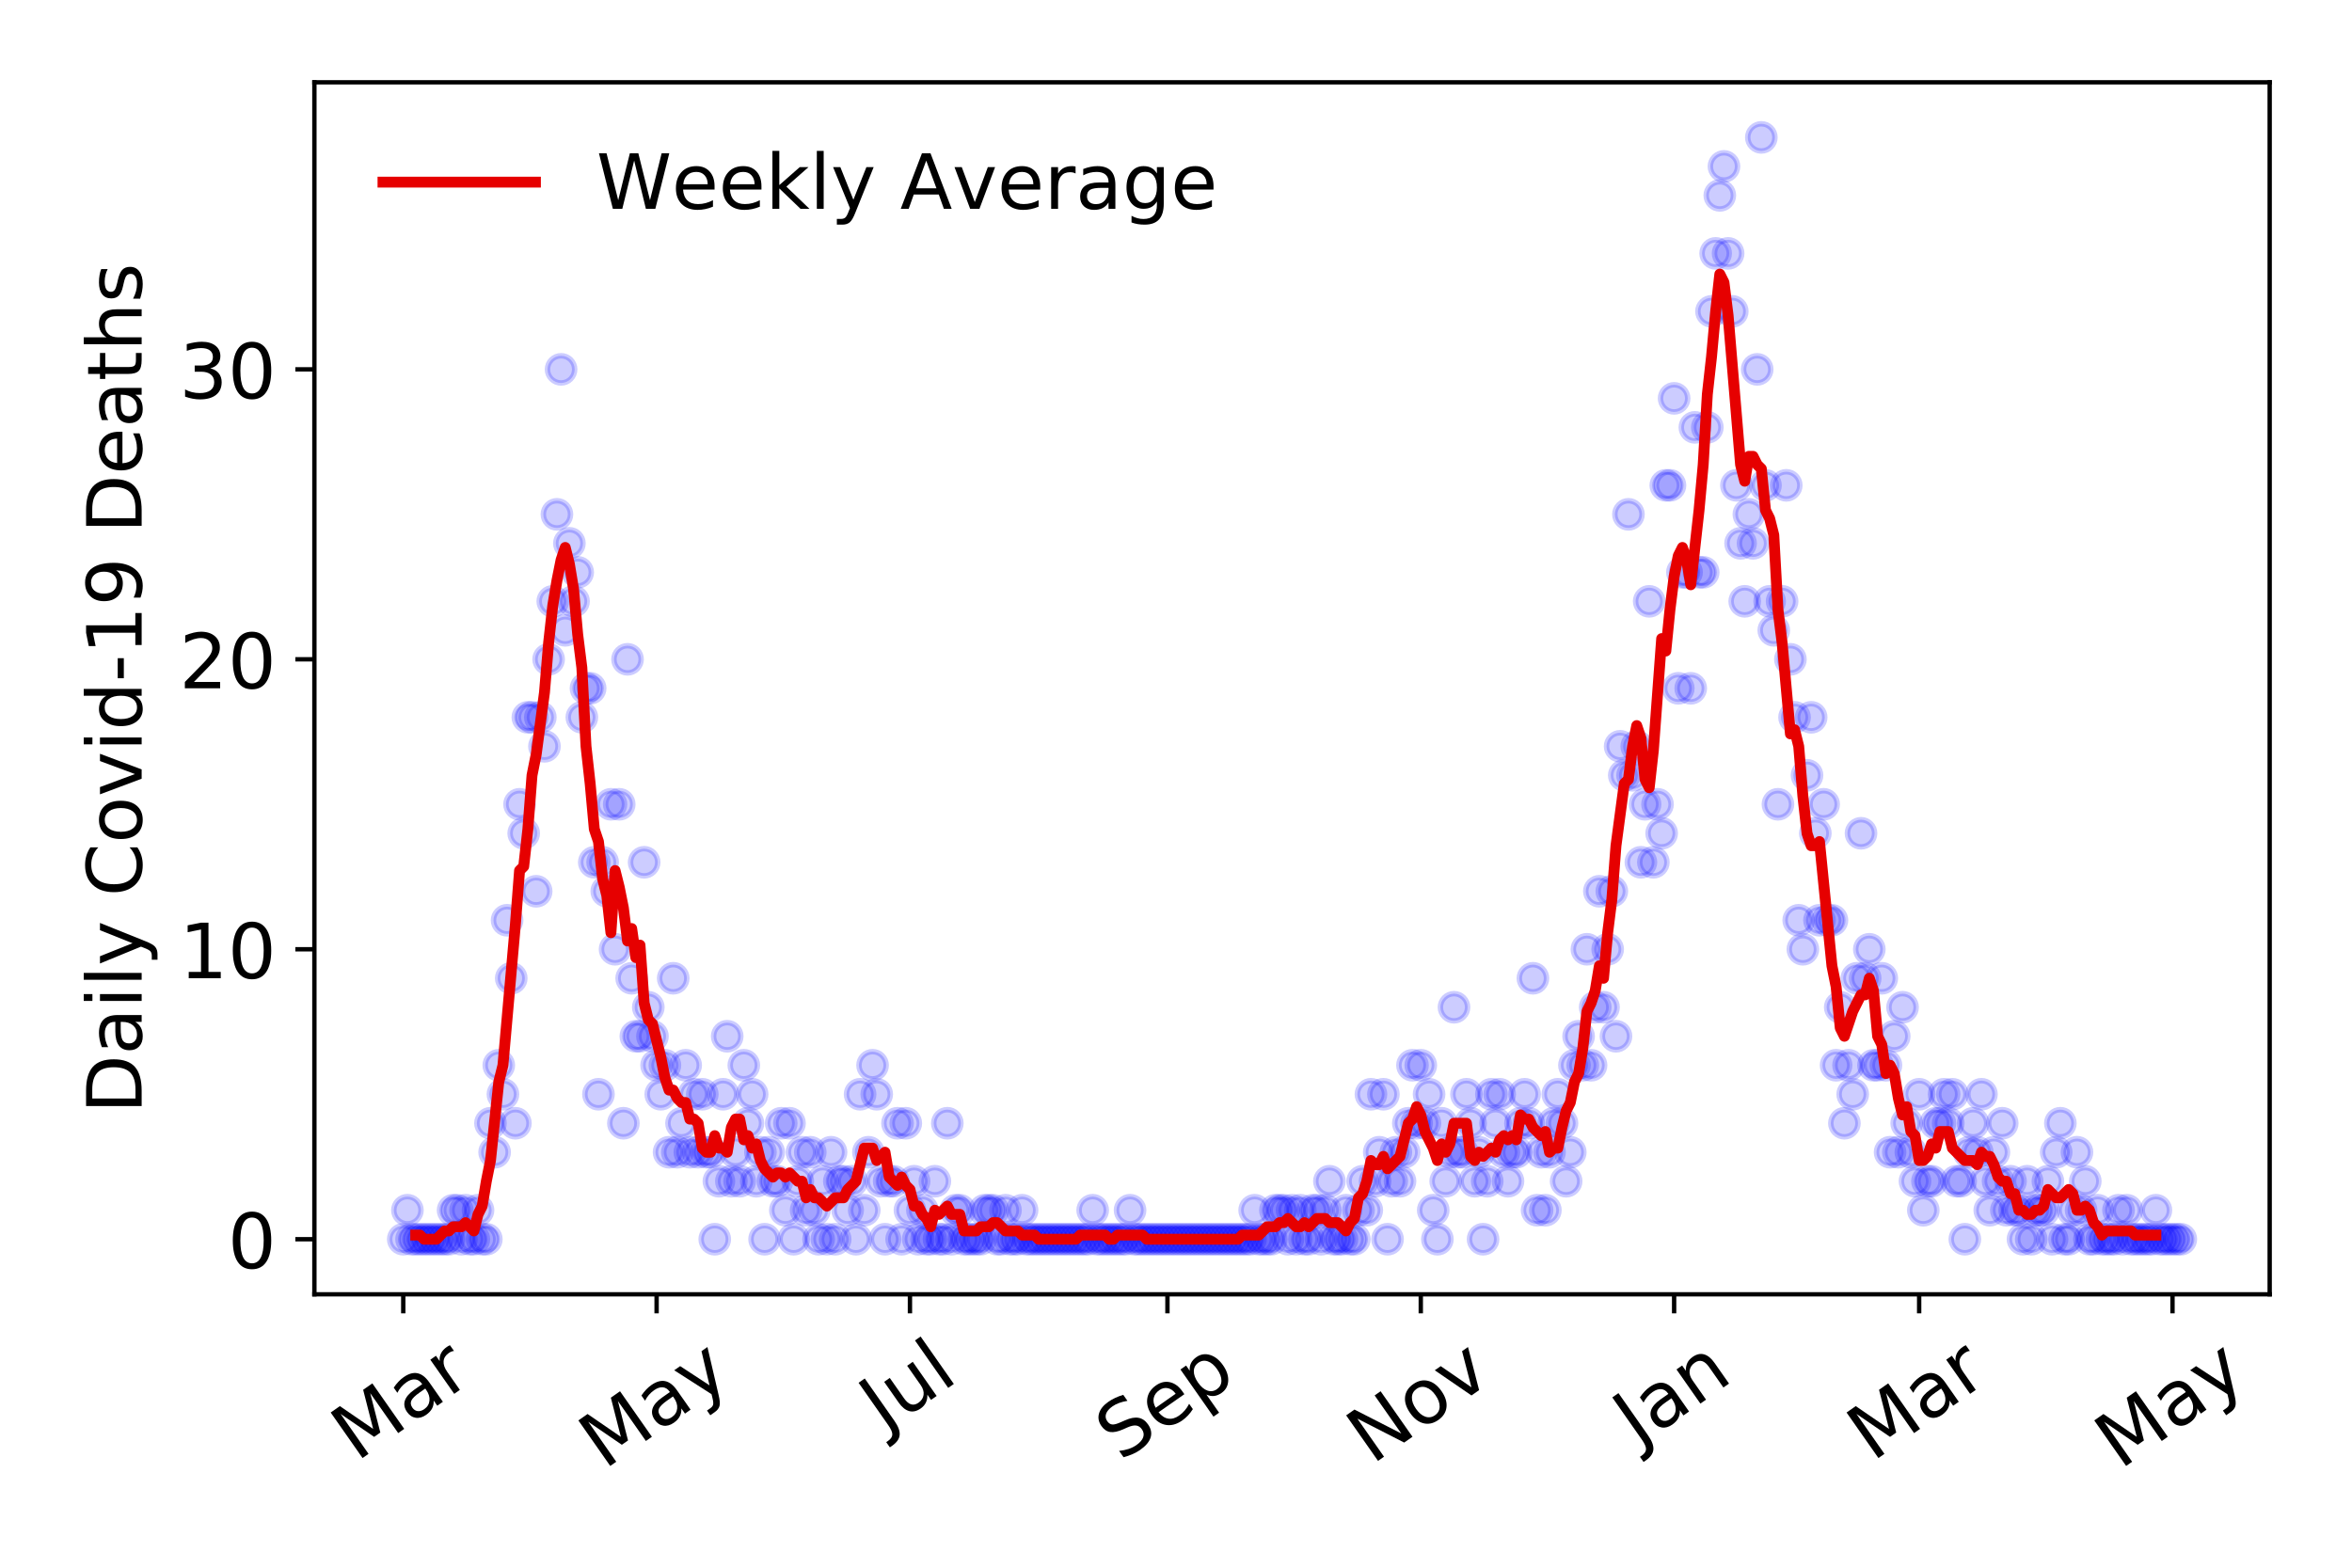 <?xml version="1.0" encoding="utf-8" standalone="no"?>
<!DOCTYPE svg PUBLIC "-//W3C//DTD SVG 1.1//EN"
  "http://www.w3.org/Graphics/SVG/1.1/DTD/svg11.dtd">
<!-- Created with matplotlib (https://matplotlib.org/) -->
<svg height="288pt" version="1.1" viewBox="0 0 432 288" width="432pt" xmlns="http://www.w3.org/2000/svg" xmlns:xlink="http://www.w3.org/1999/xlink">
 <defs>
  <style type="text/css">
*{stroke-linecap:butt;stroke-linejoin:round;}
  </style>
 </defs>
 <g id="figure_1">
  <g id="patch_1">
   <path d="M 0 288 
L 432 288 
L 432 0 
L 0 0 
z
" style="fill:#ffffff;"/>
  </g>
  <g id="axes_1">
   <g id="patch_2">
    <path d="M 57.745 237.778 
L 416.88 237.778 
L 416.88 15.12 
L 57.745 15.12 
z
" style="fill:#ffffff;"/>
   </g>
   <g id="matplotlib.axis_1">
    <g id="xtick_1">
     <g id="line2d_1">
      <defs>
       <path d="M 0 0 
L 0 3.5 
" id="m67ad8054fd" style="stroke:#000000;stroke-width:0.8;"/>
      </defs>
      <g>
       <use style="stroke:#000000;stroke-width:0.8;" x="74.069" xlink:href="#m67ad8054fd" y="237.778"/>
      </g>
     </g>
     <g id="text_1">
      <!-- Mar -->
      <defs>
       <path d="M 9.812 72.906 
L 24.516 72.906 
L 43.109 23.297 
L 61.812 72.906 
L 76.516 72.906 
L 76.516 0 
L 66.891 0 
L 66.891 64.016 
L 48.094 14.016 
L 38.188 14.016 
L 19.391 64.016 
L 19.391 0 
L 9.812 0 
z
" id="DejaVuSans-77"/>
       <path d="M 34.281 27.484 
Q 23.391 27.484 19.188 25 
Q 14.984 22.516 14.984 16.5 
Q 14.984 11.719 18.141 8.906 
Q 21.297 6.109 26.703 6.109 
Q 34.188 6.109 38.703 11.406 
Q 43.219 16.703 43.219 25.484 
L 43.219 27.484 
z
M 52.203 31.203 
L 52.203 0 
L 43.219 0 
L 43.219 8.297 
Q 40.141 3.328 35.547 0.953 
Q 30.953 -1.422 24.312 -1.422 
Q 15.922 -1.422 10.953 3.297 
Q 6 8.016 6 15.922 
Q 6 25.141 12.172 29.828 
Q 18.359 34.516 30.609 34.516 
L 43.219 34.516 
L 43.219 35.406 
Q 43.219 41.609 39.141 45 
Q 35.062 48.391 27.688 48.391 
Q 23 48.391 18.547 47.266 
Q 14.109 46.141 10.016 43.891 
L 10.016 52.203 
Q 14.938 54.109 19.578 55.047 
Q 24.219 56 28.609 56 
Q 40.484 56 46.344 49.844 
Q 52.203 43.703 52.203 31.203 
z
" id="DejaVuSans-97"/>
       <path d="M 41.109 46.297 
Q 39.594 47.172 37.812 47.578 
Q 36.031 48 33.891 48 
Q 26.266 48 22.188 43.047 
Q 18.109 38.094 18.109 28.812 
L 18.109 0 
L 9.078 0 
L 9.078 54.688 
L 18.109 54.688 
L 18.109 46.188 
Q 20.953 51.172 25.484 53.578 
Q 30.031 56 36.531 56 
Q 37.453 56 38.578 55.875 
Q 39.703 55.766 41.062 55.516 
z
" id="DejaVuSans-114"/>
      </defs>
      <g transform="translate(65.467 268.643)rotate(-35)scale(0.14 -0.14)">
       <use xlink:href="#DejaVuSans-77"/>
       <use x="86.279" xlink:href="#DejaVuSans-97"/>
       <use x="147.559" xlink:href="#DejaVuSans-114"/>
      </g>
     </g>
    </g>
    <g id="xtick_2">
     <g id="line2d_2">
      <g>
       <use style="stroke:#000000;stroke-width:0.8;" x="120.601" xlink:href="#m67ad8054fd" y="237.778"/>
      </g>
     </g>
     <g id="text_2">
      <!-- May -->
      <defs>
       <path d="M 32.172 -5.078 
Q 28.375 -14.844 24.75 -17.812 
Q 21.141 -20.797 15.094 -20.797 
L 7.906 -20.797 
L 7.906 -13.281 
L 13.188 -13.281 
Q 16.891 -13.281 18.938 -11.516 
Q 21 -9.766 23.484 -3.219 
L 25.094 0.875 
L 2.984 54.688 
L 12.5 54.688 
L 29.594 11.922 
L 46.688 54.688 
L 56.203 54.688 
z
" id="DejaVuSans-121"/>
      </defs>
      <g transform="translate(110.962 270.094)rotate(-35)scale(0.14 -0.14)">
       <use xlink:href="#DejaVuSans-77"/>
       <use x="86.279" xlink:href="#DejaVuSans-97"/>
       <use x="147.559" xlink:href="#DejaVuSans-121"/>
      </g>
     </g>
    </g>
    <g id="xtick_3">
     <g id="line2d_3">
      <g>
       <use style="stroke:#000000;stroke-width:0.8;" x="167.133" xlink:href="#m67ad8054fd" y="237.778"/>
      </g>
     </g>
     <g id="text_3">
      <!-- Jul -->
      <defs>
       <path d="M 9.812 72.906 
L 19.672 72.906 
L 19.672 5.078 
Q 19.672 -8.109 14.672 -14.062 
Q 9.672 -20.016 -1.422 -20.016 
L -5.172 -20.016 
L -5.172 -11.719 
L -2.094 -11.719 
Q 4.438 -11.719 7.125 -8.047 
Q 9.812 -4.391 9.812 5.078 
z
" id="DejaVuSans-74"/>
       <path d="M 8.5 21.578 
L 8.5 54.688 
L 17.484 54.688 
L 17.484 21.922 
Q 17.484 14.156 20.5 10.266 
Q 23.531 6.391 29.594 6.391 
Q 36.859 6.391 41.078 11.031 
Q 45.312 15.672 45.312 23.688 
L 45.312 54.688 
L 54.297 54.688 
L 54.297 0 
L 45.312 0 
L 45.312 8.406 
Q 42.047 3.422 37.719 1 
Q 33.406 -1.422 27.688 -1.422 
Q 18.266 -1.422 13.375 4.438 
Q 8.5 10.297 8.5 21.578 
z
M 31.109 56 
z
" id="DejaVuSans-117"/>
       <path d="M 9.422 75.984 
L 18.406 75.984 
L 18.406 0 
L 9.422 0 
z
" id="DejaVuSans-108"/>
      </defs>
      <g transform="translate(162.43 263.181)rotate(-35)scale(0.14 -0.14)">
       <use xlink:href="#DejaVuSans-74"/>
       <use x="29.492" xlink:href="#DejaVuSans-117"/>
       <use x="92.871" xlink:href="#DejaVuSans-108"/>
      </g>
     </g>
    </g>
    <g id="xtick_4">
     <g id="line2d_4">
      <g>
       <use style="stroke:#000000;stroke-width:0.8;" x="214.428" xlink:href="#m67ad8054fd" y="237.778"/>
      </g>
     </g>
     <g id="text_4">
      <!-- Sep -->
      <defs>
       <path d="M 53.516 70.516 
L 53.516 60.891 
Q 47.906 63.578 42.922 64.891 
Q 37.938 66.219 33.297 66.219 
Q 25.25 66.219 20.875 63.094 
Q 16.5 59.969 16.5 54.203 
Q 16.5 49.359 19.406 46.891 
Q 22.312 44.438 30.422 42.922 
L 36.375 41.703 
Q 47.406 39.594 52.656 34.297 
Q 57.906 29 57.906 20.125 
Q 57.906 9.516 50.797 4.047 
Q 43.703 -1.422 29.984 -1.422 
Q 24.812 -1.422 18.969 -0.25 
Q 13.141 0.922 6.891 3.219 
L 6.891 13.375 
Q 12.891 10.016 18.656 8.297 
Q 24.422 6.594 29.984 6.594 
Q 38.422 6.594 43.016 9.906 
Q 47.609 13.234 47.609 19.391 
Q 47.609 24.75 44.312 27.781 
Q 41.016 30.812 33.5 32.328 
L 27.484 33.5 
Q 16.453 35.688 11.516 40.375 
Q 6.594 45.062 6.594 53.422 
Q 6.594 63.094 13.406 68.656 
Q 20.219 74.219 32.172 74.219 
Q 37.312 74.219 42.625 73.281 
Q 47.953 72.359 53.516 70.516 
z
" id="DejaVuSans-83"/>
       <path d="M 56.203 29.594 
L 56.203 25.203 
L 14.891 25.203 
Q 15.484 15.922 20.484 11.062 
Q 25.484 6.203 34.422 6.203 
Q 39.594 6.203 44.453 7.469 
Q 49.312 8.734 54.109 11.281 
L 54.109 2.781 
Q 49.266 0.734 44.188 -0.344 
Q 39.109 -1.422 33.891 -1.422 
Q 20.797 -1.422 13.156 6.188 
Q 5.516 13.812 5.516 26.812 
Q 5.516 40.234 12.766 48.109 
Q 20.016 56 32.328 56 
Q 43.359 56 49.781 48.891 
Q 56.203 41.797 56.203 29.594 
z
M 47.219 32.234 
Q 47.125 39.594 43.094 43.984 
Q 39.062 48.391 32.422 48.391 
Q 24.906 48.391 20.391 44.141 
Q 15.875 39.891 15.188 32.172 
z
" id="DejaVuSans-101"/>
       <path d="M 18.109 8.203 
L 18.109 -20.797 
L 9.078 -20.797 
L 9.078 54.688 
L 18.109 54.688 
L 18.109 46.391 
Q 20.953 51.266 25.266 53.625 
Q 29.594 56 35.594 56 
Q 45.562 56 51.781 48.094 
Q 58.016 40.188 58.016 27.297 
Q 58.016 14.406 51.781 6.484 
Q 45.562 -1.422 35.594 -1.422 
Q 29.594 -1.422 25.266 0.953 
Q 20.953 3.328 18.109 8.203 
z
M 48.688 27.297 
Q 48.688 37.203 44.609 42.844 
Q 40.531 48.484 33.406 48.484 
Q 26.266 48.484 22.188 42.844 
Q 18.109 37.203 18.109 27.297 
Q 18.109 17.391 22.188 11.75 
Q 26.266 6.109 33.406 6.109 
Q 40.531 6.109 44.609 11.75 
Q 48.688 17.391 48.688 27.297 
z
" id="DejaVuSans-112"/>
      </defs>
      <g transform="translate(205.835 268.629)rotate(-35)scale(0.14 -0.14)">
       <use xlink:href="#DejaVuSans-83"/>
       <use x="63.477" xlink:href="#DejaVuSans-101"/>
       <use x="125" xlink:href="#DejaVuSans-112"/>
      </g>
     </g>
    </g>
    <g id="xtick_5">
     <g id="line2d_5">
      <g>
       <use style="stroke:#000000;stroke-width:0.8;" x="260.96" xlink:href="#m67ad8054fd" y="237.778"/>
      </g>
     </g>
     <g id="text_5">
      <!-- Nov -->
      <defs>
       <path d="M 9.812 72.906 
L 23.094 72.906 
L 55.422 11.922 
L 55.422 72.906 
L 64.984 72.906 
L 64.984 0 
L 51.703 0 
L 19.391 60.984 
L 19.391 0 
L 9.812 0 
z
" id="DejaVuSans-78"/>
       <path d="M 30.609 48.391 
Q 23.391 48.391 19.188 42.75 
Q 14.984 37.109 14.984 27.297 
Q 14.984 17.484 19.156 11.844 
Q 23.344 6.203 30.609 6.203 
Q 37.797 6.203 41.984 11.859 
Q 46.188 17.531 46.188 27.297 
Q 46.188 37.016 41.984 42.703 
Q 37.797 48.391 30.609 48.391 
z
M 30.609 56 
Q 42.328 56 49.016 48.375 
Q 55.719 40.766 55.719 27.297 
Q 55.719 13.875 49.016 6.219 
Q 42.328 -1.422 30.609 -1.422 
Q 18.844 -1.422 12.172 6.219 
Q 5.516 13.875 5.516 27.297 
Q 5.516 40.766 12.172 48.375 
Q 18.844 56 30.609 56 
z
" id="DejaVuSans-111"/>
       <path d="M 2.984 54.688 
L 12.5 54.688 
L 29.594 8.797 
L 46.688 54.688 
L 56.203 54.688 
L 35.688 0 
L 23.484 0 
z
" id="DejaVuSans-118"/>
      </defs>
      <g transform="translate(251.983 269.166)rotate(-35)scale(0.14 -0.14)">
       <use xlink:href="#DejaVuSans-78"/>
       <use x="74.805" xlink:href="#DejaVuSans-111"/>
       <use x="135.986" xlink:href="#DejaVuSans-118"/>
      </g>
     </g>
    </g>
    <g id="xtick_6">
     <g id="line2d_6">
      <g>
       <use style="stroke:#000000;stroke-width:0.8;" x="307.492" xlink:href="#m67ad8054fd" y="237.778"/>
      </g>
     </g>
     <g id="text_6">
      <!-- Jan -->
      <defs>
       <path d="M 54.891 33.016 
L 54.891 0 
L 45.906 0 
L 45.906 32.719 
Q 45.906 40.484 42.875 44.328 
Q 39.844 48.188 33.797 48.188 
Q 26.516 48.188 22.312 43.547 
Q 18.109 38.922 18.109 30.906 
L 18.109 0 
L 9.078 0 
L 9.078 54.688 
L 18.109 54.688 
L 18.109 46.188 
Q 21.344 51.125 25.703 53.562 
Q 30.078 56 35.797 56 
Q 45.219 56 50.047 50.172 
Q 54.891 44.344 54.891 33.016 
z
" id="DejaVuSans-110"/>
      </defs>
      <g transform="translate(300.868 265.871)rotate(-35)scale(0.14 -0.14)">
       <use xlink:href="#DejaVuSans-74"/>
       <use x="29.492" xlink:href="#DejaVuSans-97"/>
       <use x="90.771" xlink:href="#DejaVuSans-110"/>
      </g>
     </g>
    </g>
    <g id="xtick_7">
     <g id="line2d_7">
      <g>
       <use style="stroke:#000000;stroke-width:0.8;" x="352.498" xlink:href="#m67ad8054fd" y="237.778"/>
      </g>
     </g>
     <g id="text_7">
      <!-- Mar -->
      <g transform="translate(343.895 268.643)rotate(-35)scale(0.14 -0.14)">
       <use xlink:href="#DejaVuSans-77"/>
       <use x="86.279" xlink:href="#DejaVuSans-97"/>
       <use x="147.559" xlink:href="#DejaVuSans-114"/>
      </g>
     </g>
    </g>
    <g id="xtick_8">
     <g id="line2d_8">
      <g>
       <use style="stroke:#000000;stroke-width:0.8;" x="399.03" xlink:href="#m67ad8054fd" y="237.778"/>
      </g>
     </g>
     <g id="text_8">
      <!-- May -->
      <g transform="translate(389.391 270.094)rotate(-35)scale(0.14 -0.14)">
       <use xlink:href="#DejaVuSans-77"/>
       <use x="86.279" xlink:href="#DejaVuSans-97"/>
       <use x="147.559" xlink:href="#DejaVuSans-121"/>
      </g>
     </g>
    </g>
   </g>
   <g id="matplotlib.axis_2">
    <g id="ytick_1">
     <g id="line2d_9">
      <defs>
       <path d="M 0 0 
L -3.5 0 
" id="m1048c94fc7" style="stroke:#000000;stroke-width:0.8;"/>
      </defs>
      <g>
       <use style="stroke:#000000;stroke-width:0.8;" x="57.745" xlink:href="#m1048c94fc7" y="227.657"/>
      </g>
     </g>
     <g id="text_9">
      <!-- 0 -->
      <defs>
       <path d="M 31.781 66.406 
Q 24.172 66.406 20.328 58.906 
Q 16.5 51.422 16.5 36.375 
Q 16.5 21.391 20.328 13.891 
Q 24.172 6.391 31.781 6.391 
Q 39.453 6.391 43.281 13.891 
Q 47.125 21.391 47.125 36.375 
Q 47.125 51.422 43.281 58.906 
Q 39.453 66.406 31.781 66.406 
z
M 31.781 74.219 
Q 44.047 74.219 50.516 64.516 
Q 56.984 54.828 56.984 36.375 
Q 56.984 17.969 50.516 8.266 
Q 44.047 -1.422 31.781 -1.422 
Q 19.531 -1.422 13.062 8.266 
Q 6.594 17.969 6.594 36.375 
Q 6.594 54.828 13.062 64.516 
Q 19.531 74.219 31.781 74.219 
z
" id="DejaVuSans-48"/>
      </defs>
      <g transform="translate(41.837 232.976)scale(0.14 -0.14)">
       <use xlink:href="#DejaVuSans-48"/>
      </g>
     </g>
    </g>
    <g id="ytick_2">
     <g id="line2d_10">
      <g>
       <use style="stroke:#000000;stroke-width:0.8;" x="57.745" xlink:href="#m1048c94fc7" y="174.39"/>
      </g>
     </g>
     <g id="text_10">
      <!-- 10 -->
      <defs>
       <path d="M 12.406 8.297 
L 28.516 8.297 
L 28.516 63.922 
L 10.984 60.406 
L 10.984 69.391 
L 28.422 72.906 
L 38.281 72.906 
L 38.281 8.297 
L 54.391 8.297 
L 54.391 0 
L 12.406 0 
z
" id="DejaVuSans-49"/>
      </defs>
      <g transform="translate(32.93 179.709)scale(0.14 -0.14)">
       <use xlink:href="#DejaVuSans-49"/>
       <use x="63.623" xlink:href="#DejaVuSans-48"/>
      </g>
     </g>
    </g>
    <g id="ytick_3">
     <g id="line2d_11">
      <g>
       <use style="stroke:#000000;stroke-width:0.8;" x="57.745" xlink:href="#m1048c94fc7" y="121.122"/>
      </g>
     </g>
     <g id="text_11">
      <!-- 20 -->
      <defs>
       <path d="M 19.188 8.297 
L 53.609 8.297 
L 53.609 0 
L 7.328 0 
L 7.328 8.297 
Q 12.938 14.109 22.625 23.891 
Q 32.328 33.688 34.812 36.531 
Q 39.547 41.844 41.422 45.531 
Q 43.312 49.219 43.312 52.781 
Q 43.312 58.594 39.234 62.25 
Q 35.156 65.922 28.609 65.922 
Q 23.969 65.922 18.812 64.312 
Q 13.672 62.703 7.812 59.422 
L 7.812 69.391 
Q 13.766 71.781 18.938 73 
Q 24.125 74.219 28.422 74.219 
Q 39.75 74.219 46.484 68.547 
Q 53.219 62.891 53.219 53.422 
Q 53.219 48.922 51.531 44.891 
Q 49.859 40.875 45.406 35.406 
Q 44.188 33.984 37.641 27.219 
Q 31.109 20.453 19.188 8.297 
z
" id="DejaVuSans-50"/>
      </defs>
      <g transform="translate(32.93 126.441)scale(0.14 -0.14)">
       <use xlink:href="#DejaVuSans-50"/>
       <use x="63.623" xlink:href="#DejaVuSans-48"/>
      </g>
     </g>
    </g>
    <g id="ytick_4">
     <g id="line2d_12">
      <g>
       <use style="stroke:#000000;stroke-width:0.8;" x="57.745" xlink:href="#m1048c94fc7" y="67.855"/>
      </g>
     </g>
     <g id="text_12">
      <!-- 30 -->
      <defs>
       <path d="M 40.578 39.312 
Q 47.656 37.797 51.625 33 
Q 55.609 28.219 55.609 21.188 
Q 55.609 10.406 48.188 4.484 
Q 40.766 -1.422 27.094 -1.422 
Q 22.516 -1.422 17.656 -0.516 
Q 12.797 0.391 7.625 2.203 
L 7.625 11.719 
Q 11.719 9.328 16.594 8.109 
Q 21.484 6.891 26.812 6.891 
Q 36.078 6.891 40.938 10.547 
Q 45.797 14.203 45.797 21.188 
Q 45.797 27.641 41.281 31.266 
Q 36.766 34.906 28.719 34.906 
L 20.219 34.906 
L 20.219 43.016 
L 29.109 43.016 
Q 36.375 43.016 40.234 45.922 
Q 44.094 48.828 44.094 54.297 
Q 44.094 59.906 40.109 62.906 
Q 36.141 65.922 28.719 65.922 
Q 24.656 65.922 20.016 65.031 
Q 15.375 64.156 9.812 62.312 
L 9.812 71.094 
Q 15.438 72.656 20.344 73.438 
Q 25.25 74.219 29.594 74.219 
Q 40.828 74.219 47.359 69.109 
Q 53.906 64.016 53.906 55.328 
Q 53.906 49.266 50.438 45.094 
Q 46.969 40.922 40.578 39.312 
z
" id="DejaVuSans-51"/>
      </defs>
      <g transform="translate(32.93 73.174)scale(0.14 -0.14)">
       <use xlink:href="#DejaVuSans-51"/>
       <use x="63.623" xlink:href="#DejaVuSans-48"/>
      </g>
     </g>
    </g>
    <g id="text_13">
     <!-- Daily Covid-19 Deaths -->
     <defs>
      <path d="M 19.672 64.797 
L 19.672 8.109 
L 31.594 8.109 
Q 46.688 8.109 53.688 14.938 
Q 60.688 21.781 60.688 36.531 
Q 60.688 51.172 53.688 57.984 
Q 46.688 64.797 31.594 64.797 
z
M 9.812 72.906 
L 30.078 72.906 
Q 51.266 72.906 61.172 64.094 
Q 71.094 55.281 71.094 36.531 
Q 71.094 17.672 61.125 8.828 
Q 51.172 0 30.078 0 
L 9.812 0 
z
" id="DejaVuSans-68"/>
      <path d="M 9.422 54.688 
L 18.406 54.688 
L 18.406 0 
L 9.422 0 
z
M 9.422 75.984 
L 18.406 75.984 
L 18.406 64.594 
L 9.422 64.594 
z
" id="DejaVuSans-105"/>
      <path id="DejaVuSans-32"/>
      <path d="M 64.406 67.281 
L 64.406 56.891 
Q 59.422 61.531 53.781 63.812 
Q 48.141 66.109 41.797 66.109 
Q 29.297 66.109 22.656 58.469 
Q 16.016 50.828 16.016 36.375 
Q 16.016 21.969 22.656 14.328 
Q 29.297 6.688 41.797 6.688 
Q 48.141 6.688 53.781 8.984 
Q 59.422 11.281 64.406 15.922 
L 64.406 5.609 
Q 59.234 2.094 53.438 0.328 
Q 47.656 -1.422 41.219 -1.422 
Q 24.656 -1.422 15.125 8.703 
Q 5.609 18.844 5.609 36.375 
Q 5.609 53.953 15.125 64.078 
Q 24.656 74.219 41.219 74.219 
Q 47.75 74.219 53.531 72.484 
Q 59.328 70.75 64.406 67.281 
z
" id="DejaVuSans-67"/>
      <path d="M 45.406 46.391 
L 45.406 75.984 
L 54.391 75.984 
L 54.391 0 
L 45.406 0 
L 45.406 8.203 
Q 42.578 3.328 38.25 0.953 
Q 33.938 -1.422 27.875 -1.422 
Q 17.969 -1.422 11.734 6.484 
Q 5.516 14.406 5.516 27.297 
Q 5.516 40.188 11.734 48.094 
Q 17.969 56 27.875 56 
Q 33.938 56 38.25 53.625 
Q 42.578 51.266 45.406 46.391 
z
M 14.797 27.297 
Q 14.797 17.391 18.875 11.75 
Q 22.953 6.109 30.078 6.109 
Q 37.203 6.109 41.297 11.75 
Q 45.406 17.391 45.406 27.297 
Q 45.406 37.203 41.297 42.844 
Q 37.203 48.484 30.078 48.484 
Q 22.953 48.484 18.875 42.844 
Q 14.797 37.203 14.797 27.297 
z
" id="DejaVuSans-100"/>
      <path d="M 4.891 31.391 
L 31.203 31.391 
L 31.203 23.391 
L 4.891 23.391 
z
" id="DejaVuSans-45"/>
      <path d="M 10.984 1.516 
L 10.984 10.5 
Q 14.703 8.734 18.5 7.812 
Q 22.312 6.891 25.984 6.891 
Q 35.75 6.891 40.891 13.453 
Q 46.047 20.016 46.781 33.406 
Q 43.953 29.203 39.594 26.953 
Q 35.25 24.703 29.984 24.703 
Q 19.047 24.703 12.672 31.312 
Q 6.297 37.938 6.297 49.422 
Q 6.297 60.641 12.938 67.422 
Q 19.578 74.219 30.609 74.219 
Q 43.266 74.219 49.922 64.516 
Q 56.594 54.828 56.594 36.375 
Q 56.594 19.141 48.406 8.859 
Q 40.234 -1.422 26.422 -1.422 
Q 22.703 -1.422 18.891 -0.688 
Q 15.094 0.047 10.984 1.516 
z
M 30.609 32.422 
Q 37.25 32.422 41.125 36.953 
Q 45.016 41.5 45.016 49.422 
Q 45.016 57.281 41.125 61.844 
Q 37.25 66.406 30.609 66.406 
Q 23.969 66.406 20.094 61.844 
Q 16.219 57.281 16.219 49.422 
Q 16.219 41.5 20.094 36.953 
Q 23.969 32.422 30.609 32.422 
z
" id="DejaVuSans-57"/>
      <path d="M 18.312 70.219 
L 18.312 54.688 
L 36.812 54.688 
L 36.812 47.703 
L 18.312 47.703 
L 18.312 18.016 
Q 18.312 11.328 20.141 9.422 
Q 21.969 7.516 27.594 7.516 
L 36.812 7.516 
L 36.812 0 
L 27.594 0 
Q 17.188 0 13.234 3.875 
Q 9.281 7.766 9.281 18.016 
L 9.281 47.703 
L 2.688 47.703 
L 2.688 54.688 
L 9.281 54.688 
L 9.281 70.219 
z
" id="DejaVuSans-116"/>
      <path d="M 54.891 33.016 
L 54.891 0 
L 45.906 0 
L 45.906 32.719 
Q 45.906 40.484 42.875 44.328 
Q 39.844 48.188 33.797 48.188 
Q 26.516 48.188 22.312 43.547 
Q 18.109 38.922 18.109 30.906 
L 18.109 0 
L 9.078 0 
L 9.078 75.984 
L 18.109 75.984 
L 18.109 46.188 
Q 21.344 51.125 25.703 53.562 
Q 30.078 56 35.797 56 
Q 45.219 56 50.047 50.172 
Q 54.891 44.344 54.891 33.016 
z
" id="DejaVuSans-104"/>
      <path d="M 44.281 53.078 
L 44.281 44.578 
Q 40.484 46.531 36.375 47.5 
Q 32.281 48.484 27.875 48.484 
Q 21.188 48.484 17.844 46.438 
Q 14.5 44.391 14.5 40.281 
Q 14.5 37.156 16.891 35.375 
Q 19.281 33.594 26.516 31.984 
L 29.594 31.297 
Q 39.156 29.25 43.188 25.516 
Q 47.219 21.781 47.219 15.094 
Q 47.219 7.469 41.188 3.016 
Q 35.156 -1.422 24.609 -1.422 
Q 20.219 -1.422 15.453 -0.562 
Q 10.688 0.297 5.422 2 
L 5.422 11.281 
Q 10.406 8.688 15.234 7.391 
Q 20.062 6.109 24.812 6.109 
Q 31.156 6.109 34.562 8.281 
Q 37.984 10.453 37.984 14.406 
Q 37.984 18.062 35.516 20.016 
Q 33.062 21.969 24.703 23.781 
L 21.578 24.516 
Q 13.234 26.266 9.516 29.906 
Q 5.812 33.547 5.812 39.891 
Q 5.812 47.609 11.281 51.797 
Q 16.75 56 26.812 56 
Q 31.781 56 36.172 55.266 
Q 40.578 54.547 44.281 53.078 
z
" id="DejaVuSans-115"/>
     </defs>
     <g transform="translate(26.018 204.56)rotate(-90)scale(0.14 -0.14)">
      <use xlink:href="#DejaVuSans-68"/>
      <use x="77.002" xlink:href="#DejaVuSans-97"/>
      <use x="138.281" xlink:href="#DejaVuSans-105"/>
      <use x="166.064" xlink:href="#DejaVuSans-108"/>
      <use x="193.848" xlink:href="#DejaVuSans-121"/>
      <use x="253.027" xlink:href="#DejaVuSans-32"/>
      <use x="284.814" xlink:href="#DejaVuSans-67"/>
      <use x="354.639" xlink:href="#DejaVuSans-111"/>
      <use x="415.82" xlink:href="#DejaVuSans-118"/>
      <use x="475" xlink:href="#DejaVuSans-105"/>
      <use x="502.783" xlink:href="#DejaVuSans-100"/>
      <use x="566.26" xlink:href="#DejaVuSans-45"/>
      <use x="602.344" xlink:href="#DejaVuSans-49"/>
      <use x="665.967" xlink:href="#DejaVuSans-57"/>
      <use x="729.59" xlink:href="#DejaVuSans-32"/>
      <use x="761.377" xlink:href="#DejaVuSans-68"/>
      <use x="838.379" xlink:href="#DejaVuSans-101"/>
      <use x="899.902" xlink:href="#DejaVuSans-97"/>
      <use x="961.182" xlink:href="#DejaVuSans-116"/>
      <use x="1000.391" xlink:href="#DejaVuSans-104"/>
      <use x="1063.77" xlink:href="#DejaVuSans-115"/>
     </g>
    </g>
   </g>
   <g id="line2d_13">
    <defs>
     <path d="M 0 2.5 
C 0.663 2.5 1.299 2.237 1.768 1.768 
C 2.237 1.299 2.5 0.663 2.5 0 
C 2.5 -0.663 2.237 -1.299 1.768 -1.768 
C 1.299 -2.237 0.663 -2.5 0 -2.5 
C -0.663 -2.5 -1.299 -2.237 -1.768 -1.768 
C -2.237 -1.299 -2.5 -0.663 -2.5 0 
C -2.5 0.663 -2.237 1.299 -1.768 1.768 
C -1.299 2.237 -0.663 2.5 0 2.5 
z
" id="m519819eee8" style="stroke:#0000ff;stroke-opacity:0.2;"/>
    </defs>
    <g clip-path="url(#pc6743c0d4b)">
     <use style="fill:#0000ff;fill-opacity:0.2;stroke:#0000ff;stroke-opacity:0.2;" x="74.069" xlink:href="#m519819eee8" y="227.657"/>
     <use style="fill:#0000ff;fill-opacity:0.2;stroke:#0000ff;stroke-opacity:0.2;" x="74.832" xlink:href="#m519819eee8" y="222.331"/>
     <use style="fill:#0000ff;fill-opacity:0.2;stroke:#0000ff;stroke-opacity:0.2;" x="75.595" xlink:href="#m519819eee8" y="227.657"/>
     <use style="fill:#0000ff;fill-opacity:0.2;stroke:#0000ff;stroke-opacity:0.2;" x="76.358" xlink:href="#m519819eee8" y="227.657"/>
     <use style="fill:#0000ff;fill-opacity:0.2;stroke:#0000ff;stroke-opacity:0.2;" x="77.121" xlink:href="#m519819eee8" y="227.657"/>
     <use style="fill:#0000ff;fill-opacity:0.2;stroke:#0000ff;stroke-opacity:0.2;" x="77.883" xlink:href="#m519819eee8" y="227.657"/>
     <use style="fill:#0000ff;fill-opacity:0.2;stroke:#0000ff;stroke-opacity:0.2;" x="78.646" xlink:href="#m519819eee8" y="227.657"/>
     <use style="fill:#0000ff;fill-opacity:0.2;stroke:#0000ff;stroke-opacity:0.2;" x="79.409" xlink:href="#m519819eee8" y="227.657"/>
     <use style="fill:#0000ff;fill-opacity:0.2;stroke:#0000ff;stroke-opacity:0.2;" x="80.172" xlink:href="#m519819eee8" y="227.657"/>
     <use style="fill:#0000ff;fill-opacity:0.2;stroke:#0000ff;stroke-opacity:0.2;" x="80.935" xlink:href="#m519819eee8" y="227.657"/>
     <use style="fill:#0000ff;fill-opacity:0.2;stroke:#0000ff;stroke-opacity:0.2;" x="81.698" xlink:href="#m519819eee8" y="227.657"/>
     <use style="fill:#0000ff;fill-opacity:0.2;stroke:#0000ff;stroke-opacity:0.2;" x="82.46" xlink:href="#m519819eee8" y="227.657"/>
     <use style="fill:#0000ff;fill-opacity:0.2;stroke:#0000ff;stroke-opacity:0.2;" x="83.223" xlink:href="#m519819eee8" y="222.331"/>
     <use style="fill:#0000ff;fill-opacity:0.2;stroke:#0000ff;stroke-opacity:0.2;" x="83.986" xlink:href="#m519819eee8" y="222.331"/>
     <use style="fill:#0000ff;fill-opacity:0.2;stroke:#0000ff;stroke-opacity:0.2;" x="84.749" xlink:href="#m519819eee8" y="227.657"/>
     <use style="fill:#0000ff;fill-opacity:0.2;stroke:#0000ff;stroke-opacity:0.2;" x="85.512" xlink:href="#m519819eee8" y="222.331"/>
     <use style="fill:#0000ff;fill-opacity:0.2;stroke:#0000ff;stroke-opacity:0.2;" x="86.274" xlink:href="#m519819eee8" y="227.657"/>
     <use style="fill:#0000ff;fill-opacity:0.2;stroke:#0000ff;stroke-opacity:0.2;" x="87.037" xlink:href="#m519819eee8" y="227.657"/>
     <use style="fill:#0000ff;fill-opacity:0.2;stroke:#0000ff;stroke-opacity:0.2;" x="87.8" xlink:href="#m519819eee8" y="222.331"/>
     <use style="fill:#0000ff;fill-opacity:0.2;stroke:#0000ff;stroke-opacity:0.2;" x="88.563" xlink:href="#m519819eee8" y="227.657"/>
     <use style="fill:#0000ff;fill-opacity:0.2;stroke:#0000ff;stroke-opacity:0.2;" x="89.326" xlink:href="#m519819eee8" y="227.657"/>
     <use style="fill:#0000ff;fill-opacity:0.2;stroke:#0000ff;stroke-opacity:0.2;" x="90.089" xlink:href="#m519819eee8" y="206.35"/>
     <use style="fill:#0000ff;fill-opacity:0.2;stroke:#0000ff;stroke-opacity:0.2;" x="90.851" xlink:href="#m519819eee8" y="211.677"/>
     <use style="fill:#0000ff;fill-opacity:0.2;stroke:#0000ff;stroke-opacity:0.2;" x="91.614" xlink:href="#m519819eee8" y="195.697"/>
     <use style="fill:#0000ff;fill-opacity:0.2;stroke:#0000ff;stroke-opacity:0.2;" x="92.377" xlink:href="#m519819eee8" y="201.024"/>
     <use style="fill:#0000ff;fill-opacity:0.2;stroke:#0000ff;stroke-opacity:0.2;" x="93.14" xlink:href="#m519819eee8" y="169.063"/>
     <use style="fill:#0000ff;fill-opacity:0.2;stroke:#0000ff;stroke-opacity:0.2;" x="93.903" xlink:href="#m519819eee8" y="179.717"/>
     <use style="fill:#0000ff;fill-opacity:0.2;stroke:#0000ff;stroke-opacity:0.2;" x="94.665" xlink:href="#m519819eee8" y="206.35"/>
     <use style="fill:#0000ff;fill-opacity:0.2;stroke:#0000ff;stroke-opacity:0.2;" x="95.428" xlink:href="#m519819eee8" y="147.756"/>
     <use style="fill:#0000ff;fill-opacity:0.2;stroke:#0000ff;stroke-opacity:0.2;" x="96.191" xlink:href="#m519819eee8" y="153.083"/>
     <use style="fill:#0000ff;fill-opacity:0.2;stroke:#0000ff;stroke-opacity:0.2;" x="96.954" xlink:href="#m519819eee8" y="131.776"/>
     <use style="fill:#0000ff;fill-opacity:0.2;stroke:#0000ff;stroke-opacity:0.2;" x="97.717" xlink:href="#m519819eee8" y="131.776"/>
     <use style="fill:#0000ff;fill-opacity:0.2;stroke:#0000ff;stroke-opacity:0.2;" x="98.48" xlink:href="#m519819eee8" y="163.736"/>
     <use style="fill:#0000ff;fill-opacity:0.2;stroke:#0000ff;stroke-opacity:0.2;" x="99.242" xlink:href="#m519819eee8" y="131.776"/>
     <use style="fill:#0000ff;fill-opacity:0.2;stroke:#0000ff;stroke-opacity:0.2;" x="100.005" xlink:href="#m519819eee8" y="137.103"/>
     <use style="fill:#0000ff;fill-opacity:0.2;stroke:#0000ff;stroke-opacity:0.2;" x="100.768" xlink:href="#m519819eee8" y="121.122"/>
     <use style="fill:#0000ff;fill-opacity:0.2;stroke:#0000ff;stroke-opacity:0.2;" x="101.531" xlink:href="#m519819eee8" y="110.469"/>
     <use style="fill:#0000ff;fill-opacity:0.2;stroke:#0000ff;stroke-opacity:0.2;" x="102.294" xlink:href="#m519819eee8" y="94.489"/>
     <use style="fill:#0000ff;fill-opacity:0.2;stroke:#0000ff;stroke-opacity:0.2;" x="103.056" xlink:href="#m519819eee8" y="67.855"/>
     <use style="fill:#0000ff;fill-opacity:0.2;stroke:#0000ff;stroke-opacity:0.2;" x="103.819" xlink:href="#m519819eee8" y="115.796"/>
     <use style="fill:#0000ff;fill-opacity:0.2;stroke:#0000ff;stroke-opacity:0.2;" x="104.582" xlink:href="#m519819eee8" y="99.815"/>
     <use style="fill:#0000ff;fill-opacity:0.2;stroke:#0000ff;stroke-opacity:0.2;" x="105.345" xlink:href="#m519819eee8" y="110.469"/>
     <use style="fill:#0000ff;fill-opacity:0.2;stroke:#0000ff;stroke-opacity:0.2;" x="106.108" xlink:href="#m519819eee8" y="105.142"/>
     <use style="fill:#0000ff;fill-opacity:0.2;stroke:#0000ff;stroke-opacity:0.2;" x="106.871" xlink:href="#m519819eee8" y="131.776"/>
     <use style="fill:#0000ff;fill-opacity:0.2;stroke:#0000ff;stroke-opacity:0.2;" x="107.633" xlink:href="#m519819eee8" y="126.449"/>
     <use style="fill:#0000ff;fill-opacity:0.2;stroke:#0000ff;stroke-opacity:0.2;" x="108.396" xlink:href="#m519819eee8" y="126.449"/>
     <use style="fill:#0000ff;fill-opacity:0.2;stroke:#0000ff;stroke-opacity:0.2;" x="109.159" xlink:href="#m519819eee8" y="158.41"/>
     <use style="fill:#0000ff;fill-opacity:0.2;stroke:#0000ff;stroke-opacity:0.2;" x="109.922" xlink:href="#m519819eee8" y="201.024"/>
     <use style="fill:#0000ff;fill-opacity:0.2;stroke:#0000ff;stroke-opacity:0.2;" x="110.685" xlink:href="#m519819eee8" y="158.41"/>
     <use style="fill:#0000ff;fill-opacity:0.2;stroke:#0000ff;stroke-opacity:0.2;" x="111.447" xlink:href="#m519819eee8" y="163.736"/>
     <use style="fill:#0000ff;fill-opacity:0.2;stroke:#0000ff;stroke-opacity:0.2;" x="112.21" xlink:href="#m519819eee8" y="147.756"/>
     <use style="fill:#0000ff;fill-opacity:0.2;stroke:#0000ff;stroke-opacity:0.2;" x="112.973" xlink:href="#m519819eee8" y="174.39"/>
     <use style="fill:#0000ff;fill-opacity:0.2;stroke:#0000ff;stroke-opacity:0.2;" x="113.736" xlink:href="#m519819eee8" y="147.756"/>
     <use style="fill:#0000ff;fill-opacity:0.2;stroke:#0000ff;stroke-opacity:0.2;" x="114.499" xlink:href="#m519819eee8" y="206.35"/>
     <use style="fill:#0000ff;fill-opacity:0.2;stroke:#0000ff;stroke-opacity:0.2;" x="115.262" xlink:href="#m519819eee8" y="121.122"/>
     <use style="fill:#0000ff;fill-opacity:0.2;stroke:#0000ff;stroke-opacity:0.2;" x="116.024" xlink:href="#m519819eee8" y="179.717"/>
     <use style="fill:#0000ff;fill-opacity:0.2;stroke:#0000ff;stroke-opacity:0.2;" x="116.787" xlink:href="#m519819eee8" y="190.37"/>
     <use style="fill:#0000ff;fill-opacity:0.2;stroke:#0000ff;stroke-opacity:0.2;" x="117.55" xlink:href="#m519819eee8" y="190.37"/>
     <use style="fill:#0000ff;fill-opacity:0.2;stroke:#0000ff;stroke-opacity:0.2;" x="118.313" xlink:href="#m519819eee8" y="158.41"/>
     <use style="fill:#0000ff;fill-opacity:0.2;stroke:#0000ff;stroke-opacity:0.2;" x="119.076" xlink:href="#m519819eee8" y="185.043"/>
     <use style="fill:#0000ff;fill-opacity:0.2;stroke:#0000ff;stroke-opacity:0.2;" x="119.838" xlink:href="#m519819eee8" y="190.37"/>
     <use style="fill:#0000ff;fill-opacity:0.2;stroke:#0000ff;stroke-opacity:0.2;" x="120.601" xlink:href="#m519819eee8" y="195.697"/>
     <use style="fill:#0000ff;fill-opacity:0.2;stroke:#0000ff;stroke-opacity:0.2;" x="121.364" xlink:href="#m519819eee8" y="201.024"/>
     <use style="fill:#0000ff;fill-opacity:0.2;stroke:#0000ff;stroke-opacity:0.2;" x="122.127" xlink:href="#m519819eee8" y="195.697"/>
     <use style="fill:#0000ff;fill-opacity:0.2;stroke:#0000ff;stroke-opacity:0.2;" x="122.89" xlink:href="#m519819eee8" y="211.677"/>
     <use style="fill:#0000ff;fill-opacity:0.2;stroke:#0000ff;stroke-opacity:0.2;" x="123.653" xlink:href="#m519819eee8" y="179.717"/>
     <use style="fill:#0000ff;fill-opacity:0.2;stroke:#0000ff;stroke-opacity:0.2;" x="124.415" xlink:href="#m519819eee8" y="211.677"/>
     <use style="fill:#0000ff;fill-opacity:0.2;stroke:#0000ff;stroke-opacity:0.2;" x="125.178" xlink:href="#m519819eee8" y="206.35"/>
     <use style="fill:#0000ff;fill-opacity:0.2;stroke:#0000ff;stroke-opacity:0.2;" x="125.941" xlink:href="#m519819eee8" y="195.697"/>
     <use style="fill:#0000ff;fill-opacity:0.2;stroke:#0000ff;stroke-opacity:0.2;" x="126.704" xlink:href="#m519819eee8" y="211.677"/>
     <use style="fill:#0000ff;fill-opacity:0.2;stroke:#0000ff;stroke-opacity:0.2;" x="127.467" xlink:href="#m519819eee8" y="201.024"/>
     <use style="fill:#0000ff;fill-opacity:0.2;stroke:#0000ff;stroke-opacity:0.2;" x="128.229" xlink:href="#m519819eee8" y="211.677"/>
     <use style="fill:#0000ff;fill-opacity:0.2;stroke:#0000ff;stroke-opacity:0.2;" x="128.992" xlink:href="#m519819eee8" y="201.024"/>
     <use style="fill:#0000ff;fill-opacity:0.2;stroke:#0000ff;stroke-opacity:0.2;" x="129.755" xlink:href="#m519819eee8" y="211.677"/>
     <use style="fill:#0000ff;fill-opacity:0.2;stroke:#0000ff;stroke-opacity:0.2;" x="130.518" xlink:href="#m519819eee8" y="211.677"/>
     <use style="fill:#0000ff;fill-opacity:0.2;stroke:#0000ff;stroke-opacity:0.2;" x="131.281" xlink:href="#m519819eee8" y="227.657"/>
     <use style="fill:#0000ff;fill-opacity:0.2;stroke:#0000ff;stroke-opacity:0.2;" x="132.044" xlink:href="#m519819eee8" y="217.004"/>
     <use style="fill:#0000ff;fill-opacity:0.2;stroke:#0000ff;stroke-opacity:0.2;" x="132.806" xlink:href="#m519819eee8" y="201.024"/>
     <use style="fill:#0000ff;fill-opacity:0.2;stroke:#0000ff;stroke-opacity:0.2;" x="133.569" xlink:href="#m519819eee8" y="190.37"/>
     <use style="fill:#0000ff;fill-opacity:0.2;stroke:#0000ff;stroke-opacity:0.2;" x="134.332" xlink:href="#m519819eee8" y="217.004"/>
     <use style="fill:#0000ff;fill-opacity:0.2;stroke:#0000ff;stroke-opacity:0.2;" x="135.095" xlink:href="#m519819eee8" y="211.677"/>
     <use style="fill:#0000ff;fill-opacity:0.2;stroke:#0000ff;stroke-opacity:0.2;" x="135.858" xlink:href="#m519819eee8" y="217.004"/>
     <use style="fill:#0000ff;fill-opacity:0.2;stroke:#0000ff;stroke-opacity:0.2;" x="136.62" xlink:href="#m519819eee8" y="195.697"/>
     <use style="fill:#0000ff;fill-opacity:0.2;stroke:#0000ff;stroke-opacity:0.2;" x="137.383" xlink:href="#m519819eee8" y="206.35"/>
     <use style="fill:#0000ff;fill-opacity:0.2;stroke:#0000ff;stroke-opacity:0.2;" x="138.146" xlink:href="#m519819eee8" y="201.024"/>
     <use style="fill:#0000ff;fill-opacity:0.2;stroke:#0000ff;stroke-opacity:0.2;" x="138.909" xlink:href="#m519819eee8" y="217.004"/>
     <use style="fill:#0000ff;fill-opacity:0.2;stroke:#0000ff;stroke-opacity:0.2;" x="139.672" xlink:href="#m519819eee8" y="211.677"/>
     <use style="fill:#0000ff;fill-opacity:0.2;stroke:#0000ff;stroke-opacity:0.2;" x="140.435" xlink:href="#m519819eee8" y="227.657"/>
     <use style="fill:#0000ff;fill-opacity:0.2;stroke:#0000ff;stroke-opacity:0.2;" x="141.197" xlink:href="#m519819eee8" y="211.677"/>
     <use style="fill:#0000ff;fill-opacity:0.2;stroke:#0000ff;stroke-opacity:0.2;" x="141.96" xlink:href="#m519819eee8" y="217.004"/>
     <use style="fill:#0000ff;fill-opacity:0.2;stroke:#0000ff;stroke-opacity:0.2;" x="142.723" xlink:href="#m519819eee8" y="217.004"/>
     <use style="fill:#0000ff;fill-opacity:0.2;stroke:#0000ff;stroke-opacity:0.2;" x="143.486" xlink:href="#m519819eee8" y="206.35"/>
     <use style="fill:#0000ff;fill-opacity:0.2;stroke:#0000ff;stroke-opacity:0.2;" x="144.249" xlink:href="#m519819eee8" y="222.331"/>
     <use style="fill:#0000ff;fill-opacity:0.2;stroke:#0000ff;stroke-opacity:0.2;" x="145.011" xlink:href="#m519819eee8" y="206.35"/>
     <use style="fill:#0000ff;fill-opacity:0.2;stroke:#0000ff;stroke-opacity:0.2;" x="145.774" xlink:href="#m519819eee8" y="227.657"/>
     <use style="fill:#0000ff;fill-opacity:0.2;stroke:#0000ff;stroke-opacity:0.2;" x="146.537" xlink:href="#m519819eee8" y="217.004"/>
     <use style="fill:#0000ff;fill-opacity:0.2;stroke:#0000ff;stroke-opacity:0.2;" x="147.3" xlink:href="#m519819eee8" y="211.677"/>
     <use style="fill:#0000ff;fill-opacity:0.2;stroke:#0000ff;stroke-opacity:0.2;" x="148.063" xlink:href="#m519819eee8" y="222.331"/>
     <use style="fill:#0000ff;fill-opacity:0.2;stroke:#0000ff;stroke-opacity:0.2;" x="148.826" xlink:href="#m519819eee8" y="211.677"/>
     <use style="fill:#0000ff;fill-opacity:0.2;stroke:#0000ff;stroke-opacity:0.2;" x="149.588" xlink:href="#m519819eee8" y="222.331"/>
     <use style="fill:#0000ff;fill-opacity:0.2;stroke:#0000ff;stroke-opacity:0.2;" x="150.351" xlink:href="#m519819eee8" y="227.657"/>
     <use style="fill:#0000ff;fill-opacity:0.2;stroke:#0000ff;stroke-opacity:0.2;" x="151.114" xlink:href="#m519819eee8" y="217.004"/>
     <use style="fill:#0000ff;fill-opacity:0.2;stroke:#0000ff;stroke-opacity:0.2;" x="151.877" xlink:href="#m519819eee8" y="227.657"/>
     <use style="fill:#0000ff;fill-opacity:0.2;stroke:#0000ff;stroke-opacity:0.2;" x="152.64" xlink:href="#m519819eee8" y="211.677"/>
     <use style="fill:#0000ff;fill-opacity:0.2;stroke:#0000ff;stroke-opacity:0.2;" x="153.402" xlink:href="#m519819eee8" y="227.657"/>
     <use style="fill:#0000ff;fill-opacity:0.2;stroke:#0000ff;stroke-opacity:0.2;" x="154.165" xlink:href="#m519819eee8" y="217.004"/>
     <use style="fill:#0000ff;fill-opacity:0.2;stroke:#0000ff;stroke-opacity:0.2;" x="154.928" xlink:href="#m519819eee8" y="217.004"/>
     <use style="fill:#0000ff;fill-opacity:0.2;stroke:#0000ff;stroke-opacity:0.2;" x="155.691" xlink:href="#m519819eee8" y="222.331"/>
     <use style="fill:#0000ff;fill-opacity:0.2;stroke:#0000ff;stroke-opacity:0.2;" x="156.454" xlink:href="#m519819eee8" y="217.004"/>
     <use style="fill:#0000ff;fill-opacity:0.2;stroke:#0000ff;stroke-opacity:0.2;" x="157.217" xlink:href="#m519819eee8" y="227.657"/>
     <use style="fill:#0000ff;fill-opacity:0.2;stroke:#0000ff;stroke-opacity:0.2;" x="157.979" xlink:href="#m519819eee8" y="201.024"/>
     <use style="fill:#0000ff;fill-opacity:0.2;stroke:#0000ff;stroke-opacity:0.2;" x="158.742" xlink:href="#m519819eee8" y="222.331"/>
     <use style="fill:#0000ff;fill-opacity:0.2;stroke:#0000ff;stroke-opacity:0.2;" x="159.505" xlink:href="#m519819eee8" y="211.677"/>
     <use style="fill:#0000ff;fill-opacity:0.2;stroke:#0000ff;stroke-opacity:0.2;" x="160.268" xlink:href="#m519819eee8" y="195.697"/>
     <use style="fill:#0000ff;fill-opacity:0.2;stroke:#0000ff;stroke-opacity:0.2;" x="161.031" xlink:href="#m519819eee8" y="201.024"/>
     <use style="fill:#0000ff;fill-opacity:0.2;stroke:#0000ff;stroke-opacity:0.2;" x="161.793" xlink:href="#m519819eee8" y="217.004"/>
     <use style="fill:#0000ff;fill-opacity:0.2;stroke:#0000ff;stroke-opacity:0.2;" x="162.556" xlink:href="#m519819eee8" y="227.657"/>
     <use style="fill:#0000ff;fill-opacity:0.2;stroke:#0000ff;stroke-opacity:0.2;" x="163.319" xlink:href="#m519819eee8" y="217.004"/>
     <use style="fill:#0000ff;fill-opacity:0.2;stroke:#0000ff;stroke-opacity:0.2;" x="164.082" xlink:href="#m519819eee8" y="217.004"/>
     <use style="fill:#0000ff;fill-opacity:0.2;stroke:#0000ff;stroke-opacity:0.2;" x="164.845" xlink:href="#m519819eee8" y="206.35"/>
     <use style="fill:#0000ff;fill-opacity:0.2;stroke:#0000ff;stroke-opacity:0.2;" x="165.608" xlink:href="#m519819eee8" y="227.657"/>
     <use style="fill:#0000ff;fill-opacity:0.2;stroke:#0000ff;stroke-opacity:0.2;" x="166.37" xlink:href="#m519819eee8" y="206.35"/>
     <use style="fill:#0000ff;fill-opacity:0.2;stroke:#0000ff;stroke-opacity:0.2;" x="167.133" xlink:href="#m519819eee8" y="222.331"/>
     <use style="fill:#0000ff;fill-opacity:0.2;stroke:#0000ff;stroke-opacity:0.2;" x="167.896" xlink:href="#m519819eee8" y="217.004"/>
     <use style="fill:#0000ff;fill-opacity:0.2;stroke:#0000ff;stroke-opacity:0.2;" x="168.659" xlink:href="#m519819eee8" y="227.657"/>
     <use style="fill:#0000ff;fill-opacity:0.2;stroke:#0000ff;stroke-opacity:0.2;" x="169.422" xlink:href="#m519819eee8" y="222.331"/>
     <use style="fill:#0000ff;fill-opacity:0.2;stroke:#0000ff;stroke-opacity:0.2;" x="170.184" xlink:href="#m519819eee8" y="227.657"/>
     <use style="fill:#0000ff;fill-opacity:0.2;stroke:#0000ff;stroke-opacity:0.2;" x="170.947" xlink:href="#m519819eee8" y="227.657"/>
     <use style="fill:#0000ff;fill-opacity:0.2;stroke:#0000ff;stroke-opacity:0.2;" x="171.71" xlink:href="#m519819eee8" y="217.004"/>
     <use style="fill:#0000ff;fill-opacity:0.2;stroke:#0000ff;stroke-opacity:0.2;" x="172.473" xlink:href="#m519819eee8" y="227.657"/>
     <use style="fill:#0000ff;fill-opacity:0.2;stroke:#0000ff;stroke-opacity:0.2;" x="173.236" xlink:href="#m519819eee8" y="227.657"/>
     <use style="fill:#0000ff;fill-opacity:0.2;stroke:#0000ff;stroke-opacity:0.2;" x="173.999" xlink:href="#m519819eee8" y="206.35"/>
     <use style="fill:#0000ff;fill-opacity:0.2;stroke:#0000ff;stroke-opacity:0.2;" x="174.761" xlink:href="#m519819eee8" y="227.657"/>
     <use style="fill:#0000ff;fill-opacity:0.2;stroke:#0000ff;stroke-opacity:0.2;" x="175.524" xlink:href="#m519819eee8" y="222.331"/>
     <use style="fill:#0000ff;fill-opacity:0.2;stroke:#0000ff;stroke-opacity:0.2;" x="176.287" xlink:href="#m519819eee8" y="222.331"/>
     <use style="fill:#0000ff;fill-opacity:0.2;stroke:#0000ff;stroke-opacity:0.2;" x="177.05" xlink:href="#m519819eee8" y="227.657"/>
     <use style="fill:#0000ff;fill-opacity:0.2;stroke:#0000ff;stroke-opacity:0.2;" x="177.813" xlink:href="#m519819eee8" y="227.657"/>
     <use style="fill:#0000ff;fill-opacity:0.2;stroke:#0000ff;stroke-opacity:0.2;" x="178.575" xlink:href="#m519819eee8" y="227.657"/>
     <use style="fill:#0000ff;fill-opacity:0.2;stroke:#0000ff;stroke-opacity:0.2;" x="179.338" xlink:href="#m519819eee8" y="227.657"/>
     <use style="fill:#0000ff;fill-opacity:0.2;stroke:#0000ff;stroke-opacity:0.2;" x="180.101" xlink:href="#m519819eee8" y="227.657"/>
     <use style="fill:#0000ff;fill-opacity:0.2;stroke:#0000ff;stroke-opacity:0.2;" x="180.864" xlink:href="#m519819eee8" y="222.331"/>
     <use style="fill:#0000ff;fill-opacity:0.2;stroke:#0000ff;stroke-opacity:0.2;" x="181.627" xlink:href="#m519819eee8" y="222.331"/>
     <use style="fill:#0000ff;fill-opacity:0.2;stroke:#0000ff;stroke-opacity:0.2;" x="182.39" xlink:href="#m519819eee8" y="222.331"/>
     <use style="fill:#0000ff;fill-opacity:0.2;stroke:#0000ff;stroke-opacity:0.2;" x="183.152" xlink:href="#m519819eee8" y="227.657"/>
     <use style="fill:#0000ff;fill-opacity:0.2;stroke:#0000ff;stroke-opacity:0.2;" x="183.915" xlink:href="#m519819eee8" y="227.657"/>
     <use style="fill:#0000ff;fill-opacity:0.2;stroke:#0000ff;stroke-opacity:0.2;" x="184.678" xlink:href="#m519819eee8" y="222.331"/>
     <use style="fill:#0000ff;fill-opacity:0.2;stroke:#0000ff;stroke-opacity:0.2;" x="185.441" xlink:href="#m519819eee8" y="227.657"/>
     <use style="fill:#0000ff;fill-opacity:0.2;stroke:#0000ff;stroke-opacity:0.2;" x="186.204" xlink:href="#m519819eee8" y="227.657"/>
     <use style="fill:#0000ff;fill-opacity:0.2;stroke:#0000ff;stroke-opacity:0.2;" x="186.966" xlink:href="#m519819eee8" y="227.657"/>
     <use style="fill:#0000ff;fill-opacity:0.2;stroke:#0000ff;stroke-opacity:0.2;" x="187.729" xlink:href="#m519819eee8" y="222.331"/>
     <use style="fill:#0000ff;fill-opacity:0.2;stroke:#0000ff;stroke-opacity:0.2;" x="188.492" xlink:href="#m519819eee8" y="227.657"/>
     <use style="fill:#0000ff;fill-opacity:0.2;stroke:#0000ff;stroke-opacity:0.2;" x="189.255" xlink:href="#m519819eee8" y="227.657"/>
     <use style="fill:#0000ff;fill-opacity:0.2;stroke:#0000ff;stroke-opacity:0.2;" x="190.018" xlink:href="#m519819eee8" y="227.657"/>
     <use style="fill:#0000ff;fill-opacity:0.2;stroke:#0000ff;stroke-opacity:0.2;" x="190.781" xlink:href="#m519819eee8" y="227.657"/>
     <use style="fill:#0000ff;fill-opacity:0.2;stroke:#0000ff;stroke-opacity:0.2;" x="191.543" xlink:href="#m519819eee8" y="227.657"/>
     <use style="fill:#0000ff;fill-opacity:0.2;stroke:#0000ff;stroke-opacity:0.2;" x="192.306" xlink:href="#m519819eee8" y="227.657"/>
     <use style="fill:#0000ff;fill-opacity:0.2;stroke:#0000ff;stroke-opacity:0.2;" x="193.069" xlink:href="#m519819eee8" y="227.657"/>
     <use style="fill:#0000ff;fill-opacity:0.2;stroke:#0000ff;stroke-opacity:0.2;" x="193.832" xlink:href="#m519819eee8" y="227.657"/>
     <use style="fill:#0000ff;fill-opacity:0.2;stroke:#0000ff;stroke-opacity:0.2;" x="194.595" xlink:href="#m519819eee8" y="227.657"/>
     <use style="fill:#0000ff;fill-opacity:0.2;stroke:#0000ff;stroke-opacity:0.2;" x="195.357" xlink:href="#m519819eee8" y="227.657"/>
     <use style="fill:#0000ff;fill-opacity:0.2;stroke:#0000ff;stroke-opacity:0.2;" x="196.12" xlink:href="#m519819eee8" y="227.657"/>
     <use style="fill:#0000ff;fill-opacity:0.2;stroke:#0000ff;stroke-opacity:0.2;" x="196.883" xlink:href="#m519819eee8" y="227.657"/>
     <use style="fill:#0000ff;fill-opacity:0.2;stroke:#0000ff;stroke-opacity:0.2;" x="197.646" xlink:href="#m519819eee8" y="227.657"/>
     <use style="fill:#0000ff;fill-opacity:0.2;stroke:#0000ff;stroke-opacity:0.2;" x="198.409" xlink:href="#m519819eee8" y="227.657"/>
     <use style="fill:#0000ff;fill-opacity:0.2;stroke:#0000ff;stroke-opacity:0.2;" x="199.172" xlink:href="#m519819eee8" y="227.657"/>
     <use style="fill:#0000ff;fill-opacity:0.2;stroke:#0000ff;stroke-opacity:0.2;" x="199.934" xlink:href="#m519819eee8" y="227.657"/>
     <use style="fill:#0000ff;fill-opacity:0.2;stroke:#0000ff;stroke-opacity:0.2;" x="200.697" xlink:href="#m519819eee8" y="222.331"/>
     <use style="fill:#0000ff;fill-opacity:0.2;stroke:#0000ff;stroke-opacity:0.2;" x="201.46" xlink:href="#m519819eee8" y="227.657"/>
     <use style="fill:#0000ff;fill-opacity:0.2;stroke:#0000ff;stroke-opacity:0.2;" x="202.223" xlink:href="#m519819eee8" y="227.657"/>
     <use style="fill:#0000ff;fill-opacity:0.2;stroke:#0000ff;stroke-opacity:0.2;" x="202.986" xlink:href="#m519819eee8" y="227.657"/>
     <use style="fill:#0000ff;fill-opacity:0.2;stroke:#0000ff;stroke-opacity:0.2;" x="203.748" xlink:href="#m519819eee8" y="227.657"/>
     <use style="fill:#0000ff;fill-opacity:0.2;stroke:#0000ff;stroke-opacity:0.2;" x="204.511" xlink:href="#m519819eee8" y="227.657"/>
     <use style="fill:#0000ff;fill-opacity:0.2;stroke:#0000ff;stroke-opacity:0.2;" x="205.274" xlink:href="#m519819eee8" y="227.657"/>
     <use style="fill:#0000ff;fill-opacity:0.2;stroke:#0000ff;stroke-opacity:0.2;" x="206.037" xlink:href="#m519819eee8" y="227.657"/>
     <use style="fill:#0000ff;fill-opacity:0.2;stroke:#0000ff;stroke-opacity:0.2;" x="206.8" xlink:href="#m519819eee8" y="227.657"/>
     <use style="fill:#0000ff;fill-opacity:0.2;stroke:#0000ff;stroke-opacity:0.2;" x="207.563" xlink:href="#m519819eee8" y="222.331"/>
     <use style="fill:#0000ff;fill-opacity:0.2;stroke:#0000ff;stroke-opacity:0.2;" x="208.325" xlink:href="#m519819eee8" y="227.657"/>
     <use style="fill:#0000ff;fill-opacity:0.2;stroke:#0000ff;stroke-opacity:0.2;" x="209.088" xlink:href="#m519819eee8" y="227.657"/>
     <use style="fill:#0000ff;fill-opacity:0.2;stroke:#0000ff;stroke-opacity:0.2;" x="209.851" xlink:href="#m519819eee8" y="227.657"/>
     <use style="fill:#0000ff;fill-opacity:0.2;stroke:#0000ff;stroke-opacity:0.2;" x="210.614" xlink:href="#m519819eee8" y="227.657"/>
     <use style="fill:#0000ff;fill-opacity:0.2;stroke:#0000ff;stroke-opacity:0.2;" x="211.377" xlink:href="#m519819eee8" y="227.657"/>
     <use style="fill:#0000ff;fill-opacity:0.2;stroke:#0000ff;stroke-opacity:0.2;" x="212.139" xlink:href="#m519819eee8" y="227.657"/>
     <use style="fill:#0000ff;fill-opacity:0.2;stroke:#0000ff;stroke-opacity:0.2;" x="212.902" xlink:href="#m519819eee8" y="227.657"/>
     <use style="fill:#0000ff;fill-opacity:0.2;stroke:#0000ff;stroke-opacity:0.2;" x="213.665" xlink:href="#m519819eee8" y="227.657"/>
     <use style="fill:#0000ff;fill-opacity:0.2;stroke:#0000ff;stroke-opacity:0.2;" x="214.428" xlink:href="#m519819eee8" y="227.657"/>
     <use style="fill:#0000ff;fill-opacity:0.2;stroke:#0000ff;stroke-opacity:0.2;" x="215.191" xlink:href="#m519819eee8" y="227.657"/>
     <use style="fill:#0000ff;fill-opacity:0.2;stroke:#0000ff;stroke-opacity:0.2;" x="215.954" xlink:href="#m519819eee8" y="227.657"/>
     <use style="fill:#0000ff;fill-opacity:0.2;stroke:#0000ff;stroke-opacity:0.2;" x="216.716" xlink:href="#m519819eee8" y="227.657"/>
     <use style="fill:#0000ff;fill-opacity:0.2;stroke:#0000ff;stroke-opacity:0.2;" x="217.479" xlink:href="#m519819eee8" y="227.657"/>
     <use style="fill:#0000ff;fill-opacity:0.2;stroke:#0000ff;stroke-opacity:0.2;" x="218.242" xlink:href="#m519819eee8" y="227.657"/>
     <use style="fill:#0000ff;fill-opacity:0.2;stroke:#0000ff;stroke-opacity:0.2;" x="219.005" xlink:href="#m519819eee8" y="227.657"/>
     <use style="fill:#0000ff;fill-opacity:0.2;stroke:#0000ff;stroke-opacity:0.2;" x="219.768" xlink:href="#m519819eee8" y="227.657"/>
     <use style="fill:#0000ff;fill-opacity:0.2;stroke:#0000ff;stroke-opacity:0.2;" x="220.53" xlink:href="#m519819eee8" y="227.657"/>
     <use style="fill:#0000ff;fill-opacity:0.2;stroke:#0000ff;stroke-opacity:0.2;" x="221.293" xlink:href="#m519819eee8" y="227.657"/>
     <use style="fill:#0000ff;fill-opacity:0.2;stroke:#0000ff;stroke-opacity:0.2;" x="222.056" xlink:href="#m519819eee8" y="227.657"/>
     <use style="fill:#0000ff;fill-opacity:0.2;stroke:#0000ff;stroke-opacity:0.2;" x="222.819" xlink:href="#m519819eee8" y="227.657"/>
     <use style="fill:#0000ff;fill-opacity:0.2;stroke:#0000ff;stroke-opacity:0.2;" x="223.582" xlink:href="#m519819eee8" y="227.657"/>
     <use style="fill:#0000ff;fill-opacity:0.2;stroke:#0000ff;stroke-opacity:0.2;" x="224.345" xlink:href="#m519819eee8" y="227.657"/>
     <use style="fill:#0000ff;fill-opacity:0.2;stroke:#0000ff;stroke-opacity:0.2;" x="225.107" xlink:href="#m519819eee8" y="227.657"/>
     <use style="fill:#0000ff;fill-opacity:0.2;stroke:#0000ff;stroke-opacity:0.2;" x="225.87" xlink:href="#m519819eee8" y="227.657"/>
     <use style="fill:#0000ff;fill-opacity:0.2;stroke:#0000ff;stroke-opacity:0.2;" x="226.633" xlink:href="#m519819eee8" y="227.657"/>
     <use style="fill:#0000ff;fill-opacity:0.2;stroke:#0000ff;stroke-opacity:0.2;" x="227.396" xlink:href="#m519819eee8" y="227.657"/>
     <use style="fill:#0000ff;fill-opacity:0.2;stroke:#0000ff;stroke-opacity:0.2;" x="228.159" xlink:href="#m519819eee8" y="227.657"/>
     <use style="fill:#0000ff;fill-opacity:0.2;stroke:#0000ff;stroke-opacity:0.2;" x="228.921" xlink:href="#m519819eee8" y="227.657"/>
     <use style="fill:#0000ff;fill-opacity:0.2;stroke:#0000ff;stroke-opacity:0.2;" x="229.684" xlink:href="#m519819eee8" y="227.657"/>
     <use style="fill:#0000ff;fill-opacity:0.2;stroke:#0000ff;stroke-opacity:0.2;" x="230.447" xlink:href="#m519819eee8" y="222.331"/>
     <use style="fill:#0000ff;fill-opacity:0.2;stroke:#0000ff;stroke-opacity:0.2;" x="231.21" xlink:href="#m519819eee8" y="227.657"/>
     <use style="fill:#0000ff;fill-opacity:0.2;stroke:#0000ff;stroke-opacity:0.2;" x="231.973" xlink:href="#m519819eee8" y="227.657"/>
     <use style="fill:#0000ff;fill-opacity:0.2;stroke:#0000ff;stroke-opacity:0.2;" x="232.736" xlink:href="#m519819eee8" y="227.657"/>
     <use style="fill:#0000ff;fill-opacity:0.2;stroke:#0000ff;stroke-opacity:0.2;" x="233.498" xlink:href="#m519819eee8" y="227.657"/>
     <use style="fill:#0000ff;fill-opacity:0.2;stroke:#0000ff;stroke-opacity:0.2;" x="234.261" xlink:href="#m519819eee8" y="222.331"/>
     <use style="fill:#0000ff;fill-opacity:0.2;stroke:#0000ff;stroke-opacity:0.2;" x="235.024" xlink:href="#m519819eee8" y="222.331"/>
     <use style="fill:#0000ff;fill-opacity:0.2;stroke:#0000ff;stroke-opacity:0.2;" x="235.787" xlink:href="#m519819eee8" y="222.331"/>
     <use style="fill:#0000ff;fill-opacity:0.2;stroke:#0000ff;stroke-opacity:0.2;" x="236.55" xlink:href="#m519819eee8" y="227.657"/>
     <use style="fill:#0000ff;fill-opacity:0.2;stroke:#0000ff;stroke-opacity:0.2;" x="237.312" xlink:href="#m519819eee8" y="222.331"/>
     <use style="fill:#0000ff;fill-opacity:0.2;stroke:#0000ff;stroke-opacity:0.2;" x="238.075" xlink:href="#m519819eee8" y="227.657"/>
     <use style="fill:#0000ff;fill-opacity:0.2;stroke:#0000ff;stroke-opacity:0.2;" x="238.838" xlink:href="#m519819eee8" y="222.331"/>
     <use style="fill:#0000ff;fill-opacity:0.2;stroke:#0000ff;stroke-opacity:0.2;" x="239.601" xlink:href="#m519819eee8" y="227.657"/>
     <use style="fill:#0000ff;fill-opacity:0.2;stroke:#0000ff;stroke-opacity:0.2;" x="240.364" xlink:href="#m519819eee8" y="227.657"/>
     <use style="fill:#0000ff;fill-opacity:0.2;stroke:#0000ff;stroke-opacity:0.2;" x="241.127" xlink:href="#m519819eee8" y="222.331"/>
     <use style="fill:#0000ff;fill-opacity:0.2;stroke:#0000ff;stroke-opacity:0.2;" x="241.889" xlink:href="#m519819eee8" y="222.331"/>
     <use style="fill:#0000ff;fill-opacity:0.2;stroke:#0000ff;stroke-opacity:0.2;" x="242.652" xlink:href="#m519819eee8" y="227.657"/>
     <use style="fill:#0000ff;fill-opacity:0.2;stroke:#0000ff;stroke-opacity:0.2;" x="243.415" xlink:href="#m519819eee8" y="222.331"/>
     <use style="fill:#0000ff;fill-opacity:0.2;stroke:#0000ff;stroke-opacity:0.2;" x="244.178" xlink:href="#m519819eee8" y="217.004"/>
     <use style="fill:#0000ff;fill-opacity:0.2;stroke:#0000ff;stroke-opacity:0.2;" x="244.941" xlink:href="#m519819eee8" y="227.657"/>
     <use style="fill:#0000ff;fill-opacity:0.2;stroke:#0000ff;stroke-opacity:0.2;" x="245.704" xlink:href="#m519819eee8" y="227.657"/>
     <use style="fill:#0000ff;fill-opacity:0.2;stroke:#0000ff;stroke-opacity:0.2;" x="246.466" xlink:href="#m519819eee8" y="227.657"/>
     <use style="fill:#0000ff;fill-opacity:0.2;stroke:#0000ff;stroke-opacity:0.2;" x="247.229" xlink:href="#m519819eee8" y="222.331"/>
     <use style="fill:#0000ff;fill-opacity:0.2;stroke:#0000ff;stroke-opacity:0.2;" x="247.992" xlink:href="#m519819eee8" y="227.657"/>
     <use style="fill:#0000ff;fill-opacity:0.2;stroke:#0000ff;stroke-opacity:0.2;" x="248.755" xlink:href="#m519819eee8" y="227.657"/>
     <use style="fill:#0000ff;fill-opacity:0.2;stroke:#0000ff;stroke-opacity:0.2;" x="249.518" xlink:href="#m519819eee8" y="222.331"/>
     <use style="fill:#0000ff;fill-opacity:0.2;stroke:#0000ff;stroke-opacity:0.2;" x="250.28" xlink:href="#m519819eee8" y="217.004"/>
     <use style="fill:#0000ff;fill-opacity:0.2;stroke:#0000ff;stroke-opacity:0.2;" x="251.043" xlink:href="#m519819eee8" y="222.331"/>
     <use style="fill:#0000ff;fill-opacity:0.2;stroke:#0000ff;stroke-opacity:0.2;" x="251.806" xlink:href="#m519819eee8" y="201.024"/>
     <use style="fill:#0000ff;fill-opacity:0.2;stroke:#0000ff;stroke-opacity:0.2;" x="252.569" xlink:href="#m519819eee8" y="217.004"/>
     <use style="fill:#0000ff;fill-opacity:0.2;stroke:#0000ff;stroke-opacity:0.2;" x="253.332" xlink:href="#m519819eee8" y="211.677"/>
     <use style="fill:#0000ff;fill-opacity:0.2;stroke:#0000ff;stroke-opacity:0.2;" x="254.095" xlink:href="#m519819eee8" y="201.024"/>
     <use style="fill:#0000ff;fill-opacity:0.2;stroke:#0000ff;stroke-opacity:0.2;" x="254.857" xlink:href="#m519819eee8" y="227.657"/>
     <use style="fill:#0000ff;fill-opacity:0.2;stroke:#0000ff;stroke-opacity:0.2;" x="255.62" xlink:href="#m519819eee8" y="217.004"/>
     <use style="fill:#0000ff;fill-opacity:0.2;stroke:#0000ff;stroke-opacity:0.2;" x="256.383" xlink:href="#m519819eee8" y="211.677"/>
     <use style="fill:#0000ff;fill-opacity:0.2;stroke:#0000ff;stroke-opacity:0.2;" x="257.146" xlink:href="#m519819eee8" y="217.004"/>
     <use style="fill:#0000ff;fill-opacity:0.2;stroke:#0000ff;stroke-opacity:0.2;" x="257.909" xlink:href="#m519819eee8" y="211.677"/>
     <use style="fill:#0000ff;fill-opacity:0.2;stroke:#0000ff;stroke-opacity:0.2;" x="258.671" xlink:href="#m519819eee8" y="206.35"/>
     <use style="fill:#0000ff;fill-opacity:0.2;stroke:#0000ff;stroke-opacity:0.2;" x="259.434" xlink:href="#m519819eee8" y="195.697"/>
     <use style="fill:#0000ff;fill-opacity:0.2;stroke:#0000ff;stroke-opacity:0.2;" x="260.197" xlink:href="#m519819eee8" y="206.35"/>
     <use style="fill:#0000ff;fill-opacity:0.2;stroke:#0000ff;stroke-opacity:0.2;" x="260.96" xlink:href="#m519819eee8" y="195.697"/>
     <use style="fill:#0000ff;fill-opacity:0.2;stroke:#0000ff;stroke-opacity:0.2;" x="261.723" xlink:href="#m519819eee8" y="206.35"/>
     <use style="fill:#0000ff;fill-opacity:0.2;stroke:#0000ff;stroke-opacity:0.2;" x="262.486" xlink:href="#m519819eee8" y="201.024"/>
     <use style="fill:#0000ff;fill-opacity:0.2;stroke:#0000ff;stroke-opacity:0.2;" x="263.248" xlink:href="#m519819eee8" y="222.331"/>
     <use style="fill:#0000ff;fill-opacity:0.2;stroke:#0000ff;stroke-opacity:0.2;" x="264.011" xlink:href="#m519819eee8" y="227.657"/>
     <use style="fill:#0000ff;fill-opacity:0.2;stroke:#0000ff;stroke-opacity:0.2;" x="264.774" xlink:href="#m519819eee8" y="206.35"/>
     <use style="fill:#0000ff;fill-opacity:0.2;stroke:#0000ff;stroke-opacity:0.2;" x="265.537" xlink:href="#m519819eee8" y="217.004"/>
     <use style="fill:#0000ff;fill-opacity:0.2;stroke:#0000ff;stroke-opacity:0.2;" x="266.3" xlink:href="#m519819eee8" y="211.677"/>
     <use style="fill:#0000ff;fill-opacity:0.2;stroke:#0000ff;stroke-opacity:0.2;" x="267.062" xlink:href="#m519819eee8" y="185.043"/>
     <use style="fill:#0000ff;fill-opacity:0.2;stroke:#0000ff;stroke-opacity:0.2;" x="267.825" xlink:href="#m519819eee8" y="211.677"/>
     <use style="fill:#0000ff;fill-opacity:0.2;stroke:#0000ff;stroke-opacity:0.2;" x="268.588" xlink:href="#m519819eee8" y="211.677"/>
     <use style="fill:#0000ff;fill-opacity:0.2;stroke:#0000ff;stroke-opacity:0.2;" x="269.351" xlink:href="#m519819eee8" y="201.024"/>
     <use style="fill:#0000ff;fill-opacity:0.2;stroke:#0000ff;stroke-opacity:0.2;" x="270.114" xlink:href="#m519819eee8" y="206.35"/>
     <use style="fill:#0000ff;fill-opacity:0.2;stroke:#0000ff;stroke-opacity:0.2;" x="270.877" xlink:href="#m519819eee8" y="217.004"/>
     <use style="fill:#0000ff;fill-opacity:0.2;stroke:#0000ff;stroke-opacity:0.2;" x="271.639" xlink:href="#m519819eee8" y="211.677"/>
     <use style="fill:#0000ff;fill-opacity:0.2;stroke:#0000ff;stroke-opacity:0.2;" x="272.402" xlink:href="#m519819eee8" y="227.657"/>
     <use style="fill:#0000ff;fill-opacity:0.2;stroke:#0000ff;stroke-opacity:0.2;" x="273.165" xlink:href="#m519819eee8" y="217.004"/>
     <use style="fill:#0000ff;fill-opacity:0.2;stroke:#0000ff;stroke-opacity:0.2;" x="273.928" xlink:href="#m519819eee8" y="201.024"/>
     <use style="fill:#0000ff;fill-opacity:0.2;stroke:#0000ff;stroke-opacity:0.2;" x="274.691" xlink:href="#m519819eee8" y="206.35"/>
     <use style="fill:#0000ff;fill-opacity:0.2;stroke:#0000ff;stroke-opacity:0.2;" x="275.453" xlink:href="#m519819eee8" y="201.024"/>
     <use style="fill:#0000ff;fill-opacity:0.2;stroke:#0000ff;stroke-opacity:0.2;" x="276.216" xlink:href="#m519819eee8" y="211.677"/>
     <use style="fill:#0000ff;fill-opacity:0.2;stroke:#0000ff;stroke-opacity:0.2;" x="276.979" xlink:href="#m519819eee8" y="217.004"/>
     <use style="fill:#0000ff;fill-opacity:0.2;stroke:#0000ff;stroke-opacity:0.2;" x="277.742" xlink:href="#m519819eee8" y="211.677"/>
     <use style="fill:#0000ff;fill-opacity:0.2;stroke:#0000ff;stroke-opacity:0.2;" x="278.505" xlink:href="#m519819eee8" y="211.677"/>
     <use style="fill:#0000ff;fill-opacity:0.2;stroke:#0000ff;stroke-opacity:0.2;" x="279.268" xlink:href="#m519819eee8" y="206.35"/>
     <use style="fill:#0000ff;fill-opacity:0.2;stroke:#0000ff;stroke-opacity:0.2;" x="280.03" xlink:href="#m519819eee8" y="201.024"/>
     <use style="fill:#0000ff;fill-opacity:0.2;stroke:#0000ff;stroke-opacity:0.2;" x="280.793" xlink:href="#m519819eee8" y="206.35"/>
     <use style="fill:#0000ff;fill-opacity:0.2;stroke:#0000ff;stroke-opacity:0.2;" x="281.556" xlink:href="#m519819eee8" y="179.717"/>
     <use style="fill:#0000ff;fill-opacity:0.2;stroke:#0000ff;stroke-opacity:0.2;" x="282.319" xlink:href="#m519819eee8" y="222.331"/>
     <use style="fill:#0000ff;fill-opacity:0.2;stroke:#0000ff;stroke-opacity:0.2;" x="283.082" xlink:href="#m519819eee8" y="211.677"/>
     <use style="fill:#0000ff;fill-opacity:0.2;stroke:#0000ff;stroke-opacity:0.2;" x="283.844" xlink:href="#m519819eee8" y="222.331"/>
     <use style="fill:#0000ff;fill-opacity:0.2;stroke:#0000ff;stroke-opacity:0.2;" x="284.607" xlink:href="#m519819eee8" y="211.677"/>
     <use style="fill:#0000ff;fill-opacity:0.2;stroke:#0000ff;stroke-opacity:0.2;" x="285.37" xlink:href="#m519819eee8" y="206.35"/>
     <use style="fill:#0000ff;fill-opacity:0.2;stroke:#0000ff;stroke-opacity:0.2;" x="286.133" xlink:href="#m519819eee8" y="201.024"/>
     <use style="fill:#0000ff;fill-opacity:0.2;stroke:#0000ff;stroke-opacity:0.2;" x="286.896" xlink:href="#m519819eee8" y="206.35"/>
     <use style="fill:#0000ff;fill-opacity:0.2;stroke:#0000ff;stroke-opacity:0.2;" x="287.659" xlink:href="#m519819eee8" y="217.004"/>
     <use style="fill:#0000ff;fill-opacity:0.2;stroke:#0000ff;stroke-opacity:0.2;" x="288.421" xlink:href="#m519819eee8" y="211.677"/>
     <use style="fill:#0000ff;fill-opacity:0.2;stroke:#0000ff;stroke-opacity:0.2;" x="289.184" xlink:href="#m519819eee8" y="195.697"/>
     <use style="fill:#0000ff;fill-opacity:0.2;stroke:#0000ff;stroke-opacity:0.2;" x="289.947" xlink:href="#m519819eee8" y="190.37"/>
     <use style="fill:#0000ff;fill-opacity:0.2;stroke:#0000ff;stroke-opacity:0.2;" x="290.71" xlink:href="#m519819eee8" y="195.697"/>
     <use style="fill:#0000ff;fill-opacity:0.2;stroke:#0000ff;stroke-opacity:0.2;" x="291.473" xlink:href="#m519819eee8" y="174.39"/>
     <use style="fill:#0000ff;fill-opacity:0.2;stroke:#0000ff;stroke-opacity:0.2;" x="292.235" xlink:href="#m519819eee8" y="195.697"/>
     <use style="fill:#0000ff;fill-opacity:0.2;stroke:#0000ff;stroke-opacity:0.2;" x="292.998" xlink:href="#m519819eee8" y="185.043"/>
     <use style="fill:#0000ff;fill-opacity:0.2;stroke:#0000ff;stroke-opacity:0.2;" x="293.761" xlink:href="#m519819eee8" y="163.736"/>
     <use style="fill:#0000ff;fill-opacity:0.2;stroke:#0000ff;stroke-opacity:0.2;" x="294.524" xlink:href="#m519819eee8" y="185.043"/>
     <use style="fill:#0000ff;fill-opacity:0.2;stroke:#0000ff;stroke-opacity:0.2;" x="295.287" xlink:href="#m519819eee8" y="174.39"/>
     <use style="fill:#0000ff;fill-opacity:0.2;stroke:#0000ff;stroke-opacity:0.2;" x="296.05" xlink:href="#m519819eee8" y="163.736"/>
     <use style="fill:#0000ff;fill-opacity:0.2;stroke:#0000ff;stroke-opacity:0.2;" x="296.812" xlink:href="#m519819eee8" y="190.37"/>
     <use style="fill:#0000ff;fill-opacity:0.2;stroke:#0000ff;stroke-opacity:0.2;" x="297.575" xlink:href="#m519819eee8" y="137.103"/>
     <use style="fill:#0000ff;fill-opacity:0.2;stroke:#0000ff;stroke-opacity:0.2;" x="298.338" xlink:href="#m519819eee8" y="142.429"/>
     <use style="fill:#0000ff;fill-opacity:0.2;stroke:#0000ff;stroke-opacity:0.2;" x="299.101" xlink:href="#m519819eee8" y="94.489"/>
     <use style="fill:#0000ff;fill-opacity:0.2;stroke:#0000ff;stroke-opacity:0.2;" x="299.864" xlink:href="#m519819eee8" y="142.429"/>
     <use style="fill:#0000ff;fill-opacity:0.2;stroke:#0000ff;stroke-opacity:0.2;" x="300.626" xlink:href="#m519819eee8" y="137.103"/>
     <use style="fill:#0000ff;fill-opacity:0.2;stroke:#0000ff;stroke-opacity:0.2;" x="301.389" xlink:href="#m519819eee8" y="158.41"/>
     <use style="fill:#0000ff;fill-opacity:0.2;stroke:#0000ff;stroke-opacity:0.2;" x="302.152" xlink:href="#m519819eee8" y="147.756"/>
     <use style="fill:#0000ff;fill-opacity:0.2;stroke:#0000ff;stroke-opacity:0.2;" x="302.915" xlink:href="#m519819eee8" y="110.469"/>
     <use style="fill:#0000ff;fill-opacity:0.2;stroke:#0000ff;stroke-opacity:0.2;" x="303.678" xlink:href="#m519819eee8" y="158.41"/>
     <use style="fill:#0000ff;fill-opacity:0.2;stroke:#0000ff;stroke-opacity:0.2;" x="304.441" xlink:href="#m519819eee8" y="147.756"/>
     <use style="fill:#0000ff;fill-opacity:0.2;stroke:#0000ff;stroke-opacity:0.2;" x="305.203" xlink:href="#m519819eee8" y="153.083"/>
     <use style="fill:#0000ff;fill-opacity:0.2;stroke:#0000ff;stroke-opacity:0.2;" x="305.966" xlink:href="#m519819eee8" y="89.162"/>
     <use style="fill:#0000ff;fill-opacity:0.2;stroke:#0000ff;stroke-opacity:0.2;" x="306.729" xlink:href="#m519819eee8" y="89.162"/>
     <use style="fill:#0000ff;fill-opacity:0.2;stroke:#0000ff;stroke-opacity:0.2;" x="307.492" xlink:href="#m519819eee8" y="73.182"/>
     <use style="fill:#0000ff;fill-opacity:0.2;stroke:#0000ff;stroke-opacity:0.2;" x="308.255" xlink:href="#m519819eee8" y="126.449"/>
     <use style="fill:#0000ff;fill-opacity:0.2;stroke:#0000ff;stroke-opacity:0.2;" x="309.017" xlink:href="#m519819eee8" y="105.142"/>
     <use style="fill:#0000ff;fill-opacity:0.2;stroke:#0000ff;stroke-opacity:0.2;" x="309.78" xlink:href="#m519819eee8" y="105.142"/>
     <use style="fill:#0000ff;fill-opacity:0.2;stroke:#0000ff;stroke-opacity:0.2;" x="310.543" xlink:href="#m519819eee8" y="126.449"/>
     <use style="fill:#0000ff;fill-opacity:0.2;stroke:#0000ff;stroke-opacity:0.2;" x="311.306" xlink:href="#m519819eee8" y="78.508"/>
     <use style="fill:#0000ff;fill-opacity:0.2;stroke:#0000ff;stroke-opacity:0.2;" x="312.069" xlink:href="#m519819eee8" y="105.142"/>
     <use style="fill:#0000ff;fill-opacity:0.2;stroke:#0000ff;stroke-opacity:0.2;" x="312.832" xlink:href="#m519819eee8" y="105.142"/>
     <use style="fill:#0000ff;fill-opacity:0.2;stroke:#0000ff;stroke-opacity:0.2;" x="313.594" xlink:href="#m519819eee8" y="78.508"/>
     <use style="fill:#0000ff;fill-opacity:0.2;stroke:#0000ff;stroke-opacity:0.2;" x="314.357" xlink:href="#m519819eee8" y="57.201"/>
     <use style="fill:#0000ff;fill-opacity:0.2;stroke:#0000ff;stroke-opacity:0.2;" x="315.12" xlink:href="#m519819eee8" y="46.548"/>
     <use style="fill:#0000ff;fill-opacity:0.2;stroke:#0000ff;stroke-opacity:0.2;" x="315.883" xlink:href="#m519819eee8" y="35.894"/>
     <use style="fill:#0000ff;fill-opacity:0.2;stroke:#0000ff;stroke-opacity:0.2;" x="316.646" xlink:href="#m519819eee8" y="30.568"/>
     <use style="fill:#0000ff;fill-opacity:0.2;stroke:#0000ff;stroke-opacity:0.2;" x="317.408" xlink:href="#m519819eee8" y="46.548"/>
     <use style="fill:#0000ff;fill-opacity:0.2;stroke:#0000ff;stroke-opacity:0.2;" x="318.171" xlink:href="#m519819eee8" y="57.201"/>
     <use style="fill:#0000ff;fill-opacity:0.2;stroke:#0000ff;stroke-opacity:0.2;" x="318.934" xlink:href="#m519819eee8" y="89.162"/>
     <use style="fill:#0000ff;fill-opacity:0.2;stroke:#0000ff;stroke-opacity:0.2;" x="319.697" xlink:href="#m519819eee8" y="99.815"/>
     <use style="fill:#0000ff;fill-opacity:0.2;stroke:#0000ff;stroke-opacity:0.2;" x="320.46" xlink:href="#m519819eee8" y="110.469"/>
     <use style="fill:#0000ff;fill-opacity:0.2;stroke:#0000ff;stroke-opacity:0.2;" x="321.223" xlink:href="#m519819eee8" y="94.489"/>
     <use style="fill:#0000ff;fill-opacity:0.2;stroke:#0000ff;stroke-opacity:0.2;" x="321.985" xlink:href="#m519819eee8" y="99.815"/>
     <use style="fill:#0000ff;fill-opacity:0.2;stroke:#0000ff;stroke-opacity:0.2;" x="322.748" xlink:href="#m519819eee8" y="67.855"/>
     <use style="fill:#0000ff;fill-opacity:0.2;stroke:#0000ff;stroke-opacity:0.2;" x="323.511" xlink:href="#m519819eee8" y="25.241"/>
     <use style="fill:#0000ff;fill-opacity:0.2;stroke:#0000ff;stroke-opacity:0.2;" x="324.274" xlink:href="#m519819eee8" y="89.162"/>
     <use style="fill:#0000ff;fill-opacity:0.2;stroke:#0000ff;stroke-opacity:0.2;" x="325.037" xlink:href="#m519819eee8" y="110.469"/>
     <use style="fill:#0000ff;fill-opacity:0.2;stroke:#0000ff;stroke-opacity:0.2;" x="325.799" xlink:href="#m519819eee8" y="115.796"/>
     <use style="fill:#0000ff;fill-opacity:0.2;stroke:#0000ff;stroke-opacity:0.2;" x="326.562" xlink:href="#m519819eee8" y="147.756"/>
     <use style="fill:#0000ff;fill-opacity:0.2;stroke:#0000ff;stroke-opacity:0.2;" x="327.325" xlink:href="#m519819eee8" y="110.469"/>
     <use style="fill:#0000ff;fill-opacity:0.2;stroke:#0000ff;stroke-opacity:0.2;" x="328.088" xlink:href="#m519819eee8" y="89.162"/>
     <use style="fill:#0000ff;fill-opacity:0.2;stroke:#0000ff;stroke-opacity:0.2;" x="328.851" xlink:href="#m519819eee8" y="121.122"/>
     <use style="fill:#0000ff;fill-opacity:0.2;stroke:#0000ff;stroke-opacity:0.2;" x="329.614" xlink:href="#m519819eee8" y="131.776"/>
     <use style="fill:#0000ff;fill-opacity:0.2;stroke:#0000ff;stroke-opacity:0.2;" x="330.376" xlink:href="#m519819eee8" y="169.063"/>
     <use style="fill:#0000ff;fill-opacity:0.2;stroke:#0000ff;stroke-opacity:0.2;" x="331.139" xlink:href="#m519819eee8" y="174.39"/>
     <use style="fill:#0000ff;fill-opacity:0.2;stroke:#0000ff;stroke-opacity:0.2;" x="331.902" xlink:href="#m519819eee8" y="142.429"/>
     <use style="fill:#0000ff;fill-opacity:0.2;stroke:#0000ff;stroke-opacity:0.2;" x="332.665" xlink:href="#m519819eee8" y="131.776"/>
     <use style="fill:#0000ff;fill-opacity:0.2;stroke:#0000ff;stroke-opacity:0.2;" x="333.428" xlink:href="#m519819eee8" y="153.083"/>
     <use style="fill:#0000ff;fill-opacity:0.2;stroke:#0000ff;stroke-opacity:0.2;" x="334.19" xlink:href="#m519819eee8" y="169.063"/>
     <use style="fill:#0000ff;fill-opacity:0.2;stroke:#0000ff;stroke-opacity:0.2;" x="334.953" xlink:href="#m519819eee8" y="147.756"/>
     <use style="fill:#0000ff;fill-opacity:0.2;stroke:#0000ff;stroke-opacity:0.2;" x="335.716" xlink:href="#m519819eee8" y="169.063"/>
     <use style="fill:#0000ff;fill-opacity:0.2;stroke:#0000ff;stroke-opacity:0.2;" x="336.479" xlink:href="#m519819eee8" y="169.063"/>
     <use style="fill:#0000ff;fill-opacity:0.2;stroke:#0000ff;stroke-opacity:0.2;" x="337.242" xlink:href="#m519819eee8" y="195.697"/>
     <use style="fill:#0000ff;fill-opacity:0.2;stroke:#0000ff;stroke-opacity:0.2;" x="338.005" xlink:href="#m519819eee8" y="185.043"/>
     <use style="fill:#0000ff;fill-opacity:0.2;stroke:#0000ff;stroke-opacity:0.2;" x="338.767" xlink:href="#m519819eee8" y="206.35"/>
     <use style="fill:#0000ff;fill-opacity:0.2;stroke:#0000ff;stroke-opacity:0.2;" x="339.53" xlink:href="#m519819eee8" y="195.697"/>
     <use style="fill:#0000ff;fill-opacity:0.2;stroke:#0000ff;stroke-opacity:0.2;" x="340.293" xlink:href="#m519819eee8" y="201.024"/>
     <use style="fill:#0000ff;fill-opacity:0.2;stroke:#0000ff;stroke-opacity:0.2;" x="341.056" xlink:href="#m519819eee8" y="179.717"/>
     <use style="fill:#0000ff;fill-opacity:0.2;stroke:#0000ff;stroke-opacity:0.2;" x="341.819" xlink:href="#m519819eee8" y="153.083"/>
     <use style="fill:#0000ff;fill-opacity:0.2;stroke:#0000ff;stroke-opacity:0.2;" x="342.581" xlink:href="#m519819eee8" y="179.717"/>
     <use style="fill:#0000ff;fill-opacity:0.2;stroke:#0000ff;stroke-opacity:0.2;" x="343.344" xlink:href="#m519819eee8" y="174.39"/>
     <use style="fill:#0000ff;fill-opacity:0.2;stroke:#0000ff;stroke-opacity:0.2;" x="344.107" xlink:href="#m519819eee8" y="195.697"/>
     <use style="fill:#0000ff;fill-opacity:0.2;stroke:#0000ff;stroke-opacity:0.2;" x="344.87" xlink:href="#m519819eee8" y="195.697"/>
     <use style="fill:#0000ff;fill-opacity:0.2;stroke:#0000ff;stroke-opacity:0.2;" x="345.633" xlink:href="#m519819eee8" y="179.717"/>
     <use style="fill:#0000ff;fill-opacity:0.2;stroke:#0000ff;stroke-opacity:0.2;" x="346.396" xlink:href="#m519819eee8" y="195.697"/>
     <use style="fill:#0000ff;fill-opacity:0.2;stroke:#0000ff;stroke-opacity:0.2;" x="347.158" xlink:href="#m519819eee8" y="211.677"/>
     <use style="fill:#0000ff;fill-opacity:0.2;stroke:#0000ff;stroke-opacity:0.2;" x="347.921" xlink:href="#m519819eee8" y="190.37"/>
     <use style="fill:#0000ff;fill-opacity:0.2;stroke:#0000ff;stroke-opacity:0.2;" x="348.684" xlink:href="#m519819eee8" y="211.677"/>
     <use style="fill:#0000ff;fill-opacity:0.2;stroke:#0000ff;stroke-opacity:0.2;" x="349.447" xlink:href="#m519819eee8" y="185.043"/>
     <use style="fill:#0000ff;fill-opacity:0.2;stroke:#0000ff;stroke-opacity:0.2;" x="350.21" xlink:href="#m519819eee8" y="206.35"/>
     <use style="fill:#0000ff;fill-opacity:0.2;stroke:#0000ff;stroke-opacity:0.2;" x="350.972" xlink:href="#m519819eee8" y="211.677"/>
     <use style="fill:#0000ff;fill-opacity:0.2;stroke:#0000ff;stroke-opacity:0.2;" x="351.735" xlink:href="#m519819eee8" y="217.004"/>
     <use style="fill:#0000ff;fill-opacity:0.2;stroke:#0000ff;stroke-opacity:0.2;" x="352.498" xlink:href="#m519819eee8" y="201.024"/>
     <use style="fill:#0000ff;fill-opacity:0.2;stroke:#0000ff;stroke-opacity:0.2;" x="353.261" xlink:href="#m519819eee8" y="222.331"/>
     <use style="fill:#0000ff;fill-opacity:0.2;stroke:#0000ff;stroke-opacity:0.2;" x="354.024" xlink:href="#m519819eee8" y="217.004"/>
     <use style="fill:#0000ff;fill-opacity:0.2;stroke:#0000ff;stroke-opacity:0.2;" x="354.787" xlink:href="#m519819eee8" y="217.004"/>
     <use style="fill:#0000ff;fill-opacity:0.2;stroke:#0000ff;stroke-opacity:0.2;" x="355.549" xlink:href="#m519819eee8" y="206.35"/>
     <use style="fill:#0000ff;fill-opacity:0.2;stroke:#0000ff;stroke-opacity:0.2;" x="356.312" xlink:href="#m519819eee8" y="206.35"/>
     <use style="fill:#0000ff;fill-opacity:0.2;stroke:#0000ff;stroke-opacity:0.2;" x="357.075" xlink:href="#m519819eee8" y="201.024"/>
     <use style="fill:#0000ff;fill-opacity:0.2;stroke:#0000ff;stroke-opacity:0.2;" x="357.838" xlink:href="#m519819eee8" y="206.35"/>
     <use style="fill:#0000ff;fill-opacity:0.2;stroke:#0000ff;stroke-opacity:0.2;" x="358.601" xlink:href="#m519819eee8" y="201.024"/>
     <use style="fill:#0000ff;fill-opacity:0.2;stroke:#0000ff;stroke-opacity:0.2;" x="359.363" xlink:href="#m519819eee8" y="217.004"/>
     <use style="fill:#0000ff;fill-opacity:0.2;stroke:#0000ff;stroke-opacity:0.2;" x="360.126" xlink:href="#m519819eee8" y="217.004"/>
     <use style="fill:#0000ff;fill-opacity:0.2;stroke:#0000ff;stroke-opacity:0.2;" x="360.889" xlink:href="#m519819eee8" y="227.657"/>
     <use style="fill:#0000ff;fill-opacity:0.2;stroke:#0000ff;stroke-opacity:0.2;" x="361.652" xlink:href="#m519819eee8" y="211.677"/>
     <use style="fill:#0000ff;fill-opacity:0.2;stroke:#0000ff;stroke-opacity:0.2;" x="362.415" xlink:href="#m519819eee8" y="206.35"/>
     <use style="fill:#0000ff;fill-opacity:0.2;stroke:#0000ff;stroke-opacity:0.2;" x="363.178" xlink:href="#m519819eee8" y="211.677"/>
     <use style="fill:#0000ff;fill-opacity:0.2;stroke:#0000ff;stroke-opacity:0.2;" x="363.94" xlink:href="#m519819eee8" y="201.024"/>
     <use style="fill:#0000ff;fill-opacity:0.2;stroke:#0000ff;stroke-opacity:0.2;" x="364.703" xlink:href="#m519819eee8" y="217.004"/>
     <use style="fill:#0000ff;fill-opacity:0.2;stroke:#0000ff;stroke-opacity:0.2;" x="365.466" xlink:href="#m519819eee8" y="222.331"/>
     <use style="fill:#0000ff;fill-opacity:0.2;stroke:#0000ff;stroke-opacity:0.2;" x="366.229" xlink:href="#m519819eee8" y="211.677"/>
     <use style="fill:#0000ff;fill-opacity:0.2;stroke:#0000ff;stroke-opacity:0.2;" x="366.992" xlink:href="#m519819eee8" y="217.004"/>
     <use style="fill:#0000ff;fill-opacity:0.2;stroke:#0000ff;stroke-opacity:0.2;" x="367.754" xlink:href="#m519819eee8" y="206.35"/>
     <use style="fill:#0000ff;fill-opacity:0.2;stroke:#0000ff;stroke-opacity:0.2;" x="368.517" xlink:href="#m519819eee8" y="222.331"/>
     <use style="fill:#0000ff;fill-opacity:0.2;stroke:#0000ff;stroke-opacity:0.2;" x="369.28" xlink:href="#m519819eee8" y="217.004"/>
     <use style="fill:#0000ff;fill-opacity:0.2;stroke:#0000ff;stroke-opacity:0.2;" x="370.043" xlink:href="#m519819eee8" y="222.331"/>
     <use style="fill:#0000ff;fill-opacity:0.2;stroke:#0000ff;stroke-opacity:0.2;" x="370.806" xlink:href="#m519819eee8" y="222.331"/>
     <use style="fill:#0000ff;fill-opacity:0.2;stroke:#0000ff;stroke-opacity:0.2;" x="371.569" xlink:href="#m519819eee8" y="227.657"/>
     <use style="fill:#0000ff;fill-opacity:0.2;stroke:#0000ff;stroke-opacity:0.2;" x="372.331" xlink:href="#m519819eee8" y="217.004"/>
     <use style="fill:#0000ff;fill-opacity:0.2;stroke:#0000ff;stroke-opacity:0.2;" x="373.094" xlink:href="#m519819eee8" y="227.657"/>
     <use style="fill:#0000ff;fill-opacity:0.2;stroke:#0000ff;stroke-opacity:0.2;" x="373.857" xlink:href="#m519819eee8" y="222.331"/>
     <use style="fill:#0000ff;fill-opacity:0.2;stroke:#0000ff;stroke-opacity:0.2;" x="374.62" xlink:href="#m519819eee8" y="222.331"/>
     <use style="fill:#0000ff;fill-opacity:0.2;stroke:#0000ff;stroke-opacity:0.2;" x="375.383" xlink:href="#m519819eee8" y="222.331"/>
     <use style="fill:#0000ff;fill-opacity:0.2;stroke:#0000ff;stroke-opacity:0.2;" x="376.145" xlink:href="#m519819eee8" y="217.004"/>
     <use style="fill:#0000ff;fill-opacity:0.2;stroke:#0000ff;stroke-opacity:0.2;" x="376.908" xlink:href="#m519819eee8" y="227.657"/>
     <use style="fill:#0000ff;fill-opacity:0.2;stroke:#0000ff;stroke-opacity:0.2;" x="377.671" xlink:href="#m519819eee8" y="211.677"/>
     <use style="fill:#0000ff;fill-opacity:0.2;stroke:#0000ff;stroke-opacity:0.2;" x="378.434" xlink:href="#m519819eee8" y="206.35"/>
     <use style="fill:#0000ff;fill-opacity:0.2;stroke:#0000ff;stroke-opacity:0.2;" x="379.197" xlink:href="#m519819eee8" y="227.657"/>
     <use style="fill:#0000ff;fill-opacity:0.2;stroke:#0000ff;stroke-opacity:0.2;" x="379.96" xlink:href="#m519819eee8" y="227.657"/>
     <use style="fill:#0000ff;fill-opacity:0.2;stroke:#0000ff;stroke-opacity:0.2;" x="380.722" xlink:href="#m519819eee8" y="222.331"/>
     <use style="fill:#0000ff;fill-opacity:0.2;stroke:#0000ff;stroke-opacity:0.2;" x="381.485" xlink:href="#m519819eee8" y="211.677"/>
     <use style="fill:#0000ff;fill-opacity:0.2;stroke:#0000ff;stroke-opacity:0.2;" x="382.248" xlink:href="#m519819eee8" y="222.331"/>
     <use style="fill:#0000ff;fill-opacity:0.2;stroke:#0000ff;stroke-opacity:0.2;" x="383.011" xlink:href="#m519819eee8" y="217.004"/>
     <use style="fill:#0000ff;fill-opacity:0.2;stroke:#0000ff;stroke-opacity:0.2;" x="383.774" xlink:href="#m519819eee8" y="227.657"/>
     <use style="fill:#0000ff;fill-opacity:0.2;stroke:#0000ff;stroke-opacity:0.2;" x="384.536" xlink:href="#m519819eee8" y="227.657"/>
     <use style="fill:#0000ff;fill-opacity:0.2;stroke:#0000ff;stroke-opacity:0.2;" x="385.299" xlink:href="#m519819eee8" y="222.331"/>
     <use style="fill:#0000ff;fill-opacity:0.2;stroke:#0000ff;stroke-opacity:0.2;" x="386.062" xlink:href="#m519819eee8" y="227.657"/>
     <use style="fill:#0000ff;fill-opacity:0.2;stroke:#0000ff;stroke-opacity:0.2;" x="386.825" xlink:href="#m519819eee8" y="227.657"/>
     <use style="fill:#0000ff;fill-opacity:0.2;stroke:#0000ff;stroke-opacity:0.2;" x="387.588" xlink:href="#m519819eee8" y="227.657"/>
     <use style="fill:#0000ff;fill-opacity:0.2;stroke:#0000ff;stroke-opacity:0.2;" x="388.351" xlink:href="#m519819eee8" y="227.657"/>
     <use style="fill:#0000ff;fill-opacity:0.2;stroke:#0000ff;stroke-opacity:0.2;" x="389.113" xlink:href="#m519819eee8" y="222.331"/>
     <use style="fill:#0000ff;fill-opacity:0.2;stroke:#0000ff;stroke-opacity:0.2;" x="389.876" xlink:href="#m519819eee8" y="227.657"/>
     <use style="fill:#0000ff;fill-opacity:0.2;stroke:#0000ff;stroke-opacity:0.2;" x="390.639" xlink:href="#m519819eee8" y="222.331"/>
     <use style="fill:#0000ff;fill-opacity:0.2;stroke:#0000ff;stroke-opacity:0.2;" x="391.402" xlink:href="#m519819eee8" y="227.657"/>
     <use style="fill:#0000ff;fill-opacity:0.2;stroke:#0000ff;stroke-opacity:0.2;" x="392.165" xlink:href="#m519819eee8" y="227.657"/>
     <use style="fill:#0000ff;fill-opacity:0.2;stroke:#0000ff;stroke-opacity:0.2;" x="392.927" xlink:href="#m519819eee8" y="227.657"/>
     <use style="fill:#0000ff;fill-opacity:0.2;stroke:#0000ff;stroke-opacity:0.2;" x="393.69" xlink:href="#m519819eee8" y="227.657"/>
     <use style="fill:#0000ff;fill-opacity:0.2;stroke:#0000ff;stroke-opacity:0.2;" x="394.453" xlink:href="#m519819eee8" y="227.657"/>
     <use style="fill:#0000ff;fill-opacity:0.2;stroke:#0000ff;stroke-opacity:0.2;" x="395.216" xlink:href="#m519819eee8" y="227.657"/>
     <use style="fill:#0000ff;fill-opacity:0.2;stroke:#0000ff;stroke-opacity:0.2;" x="395.979" xlink:href="#m519819eee8" y="222.331"/>
     <use style="fill:#0000ff;fill-opacity:0.2;stroke:#0000ff;stroke-opacity:0.2;" x="396.742" xlink:href="#m519819eee8" y="227.657"/>
     <use style="fill:#0000ff;fill-opacity:0.2;stroke:#0000ff;stroke-opacity:0.2;" x="397.504" xlink:href="#m519819eee8" y="227.657"/>
     <use style="fill:#0000ff;fill-opacity:0.2;stroke:#0000ff;stroke-opacity:0.2;" x="398.267" xlink:href="#m519819eee8" y="227.657"/>
     <use style="fill:#0000ff;fill-opacity:0.2;stroke:#0000ff;stroke-opacity:0.2;" x="399.03" xlink:href="#m519819eee8" y="227.657"/>
     <use style="fill:#0000ff;fill-opacity:0.2;stroke:#0000ff;stroke-opacity:0.2;" x="399.793" xlink:href="#m519819eee8" y="227.657"/>
     <use style="fill:#0000ff;fill-opacity:0.2;stroke:#0000ff;stroke-opacity:0.2;" x="400.556" xlink:href="#m519819eee8" y="227.657"/>
    </g>
   </g>
   <g id="line2d_14">
    <path clip-path="url(#pc6743c0d4b)" d="M 76.358 226.896 
L 77.121 226.896 
L 77.883 227.657 
L 80.172 227.657 
L 81.698 226.135 
L 82.46 226.135 
L 83.223 225.374 
L 84.749 225.374 
L 85.512 224.613 
L 87.037 226.135 
L 87.8 223.092 
L 88.563 221.57 
L 89.326 217.004 
L 90.089 213.199 
L 91.614 198.741 
L 92.377 195.697 
L 94.665 169.824 
L 95.428 159.932 
L 96.191 159.171 
L 96.954 152.322 
L 97.717 142.429 
L 98.48 138.625 
L 100.005 127.21 
L 100.768 118.078 
L 101.531 111.23 
L 102.294 106.664 
L 103.056 102.859 
L 103.819 100.576 
L 104.582 103.62 
L 105.345 108.186 
L 106.108 116.557 
L 106.871 122.644 
L 107.633 137.103 
L 108.396 143.951 
L 109.159 152.322 
L 109.922 154.605 
L 110.685 161.453 
L 111.447 164.497 
L 112.21 171.346 
L 112.973 159.932 
L 113.736 162.975 
L 114.499 166.78 
L 115.262 172.868 
L 116.024 170.585 
L 116.787 175.912 
L 117.55 173.629 
L 118.313 184.282 
L 119.076 187.326 
L 119.838 188.087 
L 121.364 194.175 
L 122.127 197.98 
L 122.89 200.263 
L 123.653 200.263 
L 124.415 201.785 
L 125.178 202.546 
L 125.941 202.546 
L 126.704 205.589 
L 127.467 205.589 
L 128.229 206.35 
L 128.992 210.916 
L 129.755 211.677 
L 130.518 211.677 
L 131.281 208.633 
L 132.044 210.916 
L 132.806 210.916 
L 133.569 211.677 
L 134.332 207.111 
L 135.095 205.589 
L 135.858 205.589 
L 136.62 209.394 
L 137.383 208.633 
L 138.146 210.916 
L 138.909 210.155 
L 139.672 213.199 
L 140.435 214.721 
L 141.96 216.243 
L 142.723 215.482 
L 143.486 215.482 
L 144.249 216.243 
L 145.011 215.482 
L 146.537 217.004 
L 147.3 217.004 
L 148.063 220.048 
L 148.826 218.526 
L 149.588 220.048 
L 150.351 220.048 
L 151.877 221.57 
L 153.402 220.048 
L 154.928 220.048 
L 155.691 218.526 
L 157.217 217.004 
L 158.742 210.916 
L 160.268 210.916 
L 161.031 213.199 
L 162.556 211.677 
L 163.319 216.243 
L 164.845 217.765 
L 165.608 216.243 
L 166.37 217.765 
L 167.133 218.526 
L 167.896 221.57 
L 168.659 221.57 
L 169.422 223.092 
L 170.184 223.853 
L 170.947 225.374 
L 171.71 222.331 
L 172.473 223.092 
L 173.999 221.57 
L 174.761 223.092 
L 176.287 223.092 
L 177.05 226.135 
L 179.338 226.135 
L 180.101 225.374 
L 181.627 225.374 
L 182.39 224.613 
L 183.152 224.613 
L 184.678 226.135 
L 186.966 226.135 
L 187.729 226.896 
L 190.018 226.896 
L 190.781 227.657 
L 197.646 227.657 
L 198.409 226.896 
L 202.986 226.896 
L 203.748 227.657 
L 204.511 227.657 
L 205.274 226.896 
L 209.851 226.896 
L 210.614 227.657 
L 227.396 227.657 
L 228.159 226.896 
L 231.21 226.896 
L 232.736 225.374 
L 234.261 225.374 
L 235.024 224.613 
L 235.787 224.613 
L 236.55 223.853 
L 238.075 225.374 
L 238.838 225.374 
L 239.601 224.613 
L 240.364 225.374 
L 241.889 223.853 
L 243.415 223.853 
L 244.178 224.613 
L 245.704 224.613 
L 247.229 226.135 
L 247.992 224.613 
L 248.755 223.853 
L 249.518 220.048 
L 250.28 219.287 
L 251.043 217.004 
L 251.806 213.199 
L 252.569 213.96 
L 253.332 213.96 
L 254.095 212.438 
L 254.857 214.721 
L 257.146 212.438 
L 258.671 206.35 
L 259.434 205.589 
L 260.197 203.306 
L 260.96 204.828 
L 261.723 207.872 
L 263.248 210.916 
L 264.011 213.199 
L 264.774 210.155 
L 265.537 211.677 
L 266.3 210.155 
L 267.062 206.35 
L 269.351 206.35 
L 270.114 212.438 
L 270.877 213.199 
L 271.639 211.677 
L 272.402 212.438 
L 273.928 210.916 
L 274.691 211.677 
L 275.453 209.394 
L 276.216 208.633 
L 276.979 209.394 
L 277.742 208.633 
L 278.505 209.394 
L 279.268 204.828 
L 280.03 205.589 
L 280.793 205.589 
L 281.556 207.111 
L 283.082 208.633 
L 283.844 207.872 
L 284.607 211.677 
L 285.37 210.916 
L 286.133 210.916 
L 286.896 207.111 
L 287.659 204.067 
L 288.421 202.546 
L 289.184 198.741 
L 289.947 197.219 
L 290.71 192.653 
L 291.473 185.804 
L 292.235 184.282 
L 292.998 181.999 
L 293.761 177.434 
L 294.524 179.717 
L 295.287 171.346 
L 296.05 165.258 
L 296.812 155.366 
L 298.338 143.951 
L 299.101 143.19 
L 299.864 137.103 
L 300.626 133.298 
L 301.389 135.581 
L 302.152 143.19 
L 302.915 144.712 
L 303.678 137.864 
L 305.203 117.318 
L 305.966 119.6 
L 306.729 111.991 
L 307.492 105.903 
L 308.255 102.098 
L 309.017 100.576 
L 309.78 102.859 
L 310.543 107.425 
L 312.069 93.728 
L 312.832 85.357 
L 313.594 72.421 
L 314.357 65.572 
L 315.12 57.201 
L 315.883 50.353 
L 316.646 51.875 
L 317.408 57.962 
L 319.697 85.357 
L 320.46 88.401 
L 321.223 83.835 
L 321.985 83.835 
L 322.748 85.357 
L 323.511 86.118 
L 324.274 93.728 
L 325.037 95.25 
L 325.799 98.293 
L 326.562 111.991 
L 327.325 118.078 
L 328.851 134.82 
L 329.614 134.059 
L 330.376 137.103 
L 331.139 146.234 
L 331.902 153.083 
L 332.665 155.366 
L 333.428 155.366 
L 334.19 154.605 
L 336.479 177.434 
L 337.242 181.239 
L 338.005 188.848 
L 338.767 190.37 
L 340.293 185.804 
L 341.819 182.76 
L 342.581 182.76 
L 343.344 179.717 
L 344.107 181.999 
L 344.87 190.37 
L 345.633 191.892 
L 346.396 197.219 
L 347.158 195.697 
L 347.921 197.219 
L 348.684 201.785 
L 349.447 204.828 
L 350.21 203.306 
L 350.972 207.872 
L 351.735 208.633 
L 352.498 213.199 
L 353.261 213.199 
L 354.024 212.438 
L 354.787 210.155 
L 355.549 210.916 
L 356.312 207.872 
L 357.838 207.872 
L 358.601 210.916 
L 360.889 213.199 
L 362.415 213.199 
L 363.178 213.96 
L 363.94 211.677 
L 364.703 212.438 
L 365.466 212.438 
L 366.229 213.96 
L 366.992 216.243 
L 367.754 217.004 
L 368.517 217.004 
L 369.28 219.287 
L 370.043 219.287 
L 370.806 222.331 
L 371.569 222.331 
L 372.331 223.092 
L 373.094 223.092 
L 373.857 222.331 
L 374.62 222.331 
L 375.383 221.57 
L 376.145 218.526 
L 377.671 220.048 
L 378.434 220.048 
L 379.96 218.526 
L 380.722 219.287 
L 381.485 222.331 
L 382.248 222.331 
L 383.011 221.57 
L 383.774 222.331 
L 384.536 224.613 
L 385.299 225.374 
L 386.062 226.896 
L 386.825 226.135 
L 391.402 226.135 
L 392.165 226.896 
L 395.979 226.896 
L 395.979 226.896 
" style="fill:none;stroke:#e60000;stroke-linecap:square;stroke-width:2;"/>
   </g>
   <g id="patch_3">
    <path d="M 57.745 237.778 
L 57.745 15.12 
" style="fill:none;stroke:#000000;stroke-linecap:square;stroke-linejoin:miter;stroke-width:0.8;"/>
   </g>
   <g id="patch_4">
    <path d="M 416.88 237.778 
L 416.88 15.12 
" style="fill:none;stroke:#000000;stroke-linecap:square;stroke-linejoin:miter;stroke-width:0.8;"/>
   </g>
   <g id="patch_5">
    <path d="M 57.745 237.778 
L 416.88 237.778 
" style="fill:none;stroke:#000000;stroke-linecap:square;stroke-linejoin:miter;stroke-width:0.8;"/>
   </g>
   <g id="patch_6">
    <path d="M 57.745 15.12 
L 416.88 15.12 
" style="fill:none;stroke:#000000;stroke-linecap:square;stroke-linejoin:miter;stroke-width:0.8;"/>
   </g>
   <g id="legend_1">
    <g id="line2d_15">
     <path d="M 70.345 33.458 
L 98.345 33.458 
" style="fill:none;stroke:#e60000;stroke-linecap:square;stroke-width:2;"/>
    </g>
    <g id="line2d_16"/>
    <g id="text_14">
     <!-- Weekly Average -->
     <defs>
      <path d="M 3.328 72.906 
L 13.281 72.906 
L 28.609 11.281 
L 43.891 72.906 
L 54.984 72.906 
L 70.312 11.281 
L 85.594 72.906 
L 95.609 72.906 
L 77.297 0 
L 64.891 0 
L 49.516 63.281 
L 33.984 0 
L 21.578 0 
z
" id="DejaVuSans-87"/>
      <path d="M 9.078 75.984 
L 18.109 75.984 
L 18.109 31.109 
L 44.922 54.688 
L 56.391 54.688 
L 27.391 29.109 
L 57.625 0 
L 45.906 0 
L 18.109 26.703 
L 18.109 0 
L 9.078 0 
z
" id="DejaVuSans-107"/>
      <path d="M 34.188 63.188 
L 20.797 26.906 
L 47.609 26.906 
z
M 28.609 72.906 
L 39.797 72.906 
L 67.578 0 
L 57.328 0 
L 50.688 18.703 
L 17.828 18.703 
L 11.188 0 
L 0.781 0 
z
" id="DejaVuSans-65"/>
      <path d="M 45.406 27.984 
Q 45.406 37.75 41.375 43.109 
Q 37.359 48.484 30.078 48.484 
Q 22.859 48.484 18.828 43.109 
Q 14.797 37.75 14.797 27.984 
Q 14.797 18.266 18.828 12.891 
Q 22.859 7.516 30.078 7.516 
Q 37.359 7.516 41.375 12.891 
Q 45.406 18.266 45.406 27.984 
z
M 54.391 6.781 
Q 54.391 -7.172 48.188 -13.984 
Q 42 -20.797 29.203 -20.797 
Q 24.469 -20.797 20.266 -20.094 
Q 16.062 -19.391 12.109 -17.922 
L 12.109 -9.188 
Q 16.062 -11.328 19.922 -12.344 
Q 23.781 -13.375 27.781 -13.375 
Q 36.625 -13.375 41.016 -8.766 
Q 45.406 -4.156 45.406 5.172 
L 45.406 9.625 
Q 42.625 4.781 38.281 2.391 
Q 33.938 0 27.875 0 
Q 17.828 0 11.672 7.656 
Q 5.516 15.328 5.516 27.984 
Q 5.516 40.672 11.672 48.328 
Q 17.828 56 27.875 56 
Q 33.938 56 38.281 53.609 
Q 42.625 51.219 45.406 46.391 
L 45.406 54.688 
L 54.391 54.688 
z
" id="DejaVuSans-103"/>
     </defs>
     <g transform="translate(109.545 38.358)scale(0.14 -0.14)">
      <use xlink:href="#DejaVuSans-87"/>
      <use x="98.799" xlink:href="#DejaVuSans-101"/>
      <use x="160.322" xlink:href="#DejaVuSans-101"/>
      <use x="221.846" xlink:href="#DejaVuSans-107"/>
      <use x="279.756" xlink:href="#DejaVuSans-108"/>
      <use x="307.539" xlink:href="#DejaVuSans-121"/>
      <use x="366.719" xlink:href="#DejaVuSans-32"/>
      <use x="398.506" xlink:href="#DejaVuSans-65"/>
      <use x="466.836" xlink:href="#DejaVuSans-118"/>
      <use x="526.016" xlink:href="#DejaVuSans-101"/>
      <use x="587.539" xlink:href="#DejaVuSans-114"/>
      <use x="628.652" xlink:href="#DejaVuSans-97"/>
      <use x="689.932" xlink:href="#DejaVuSans-103"/>
      <use x="753.408" xlink:href="#DejaVuSans-101"/>
     </g>
    </g>
   </g>
  </g>
 </g>
 <defs>
  <clipPath id="pc6743c0d4b">
   <rect height="222.658" width="359.135" x="57.745" y="15.12"/>
  </clipPath>
 </defs>
</svg>
